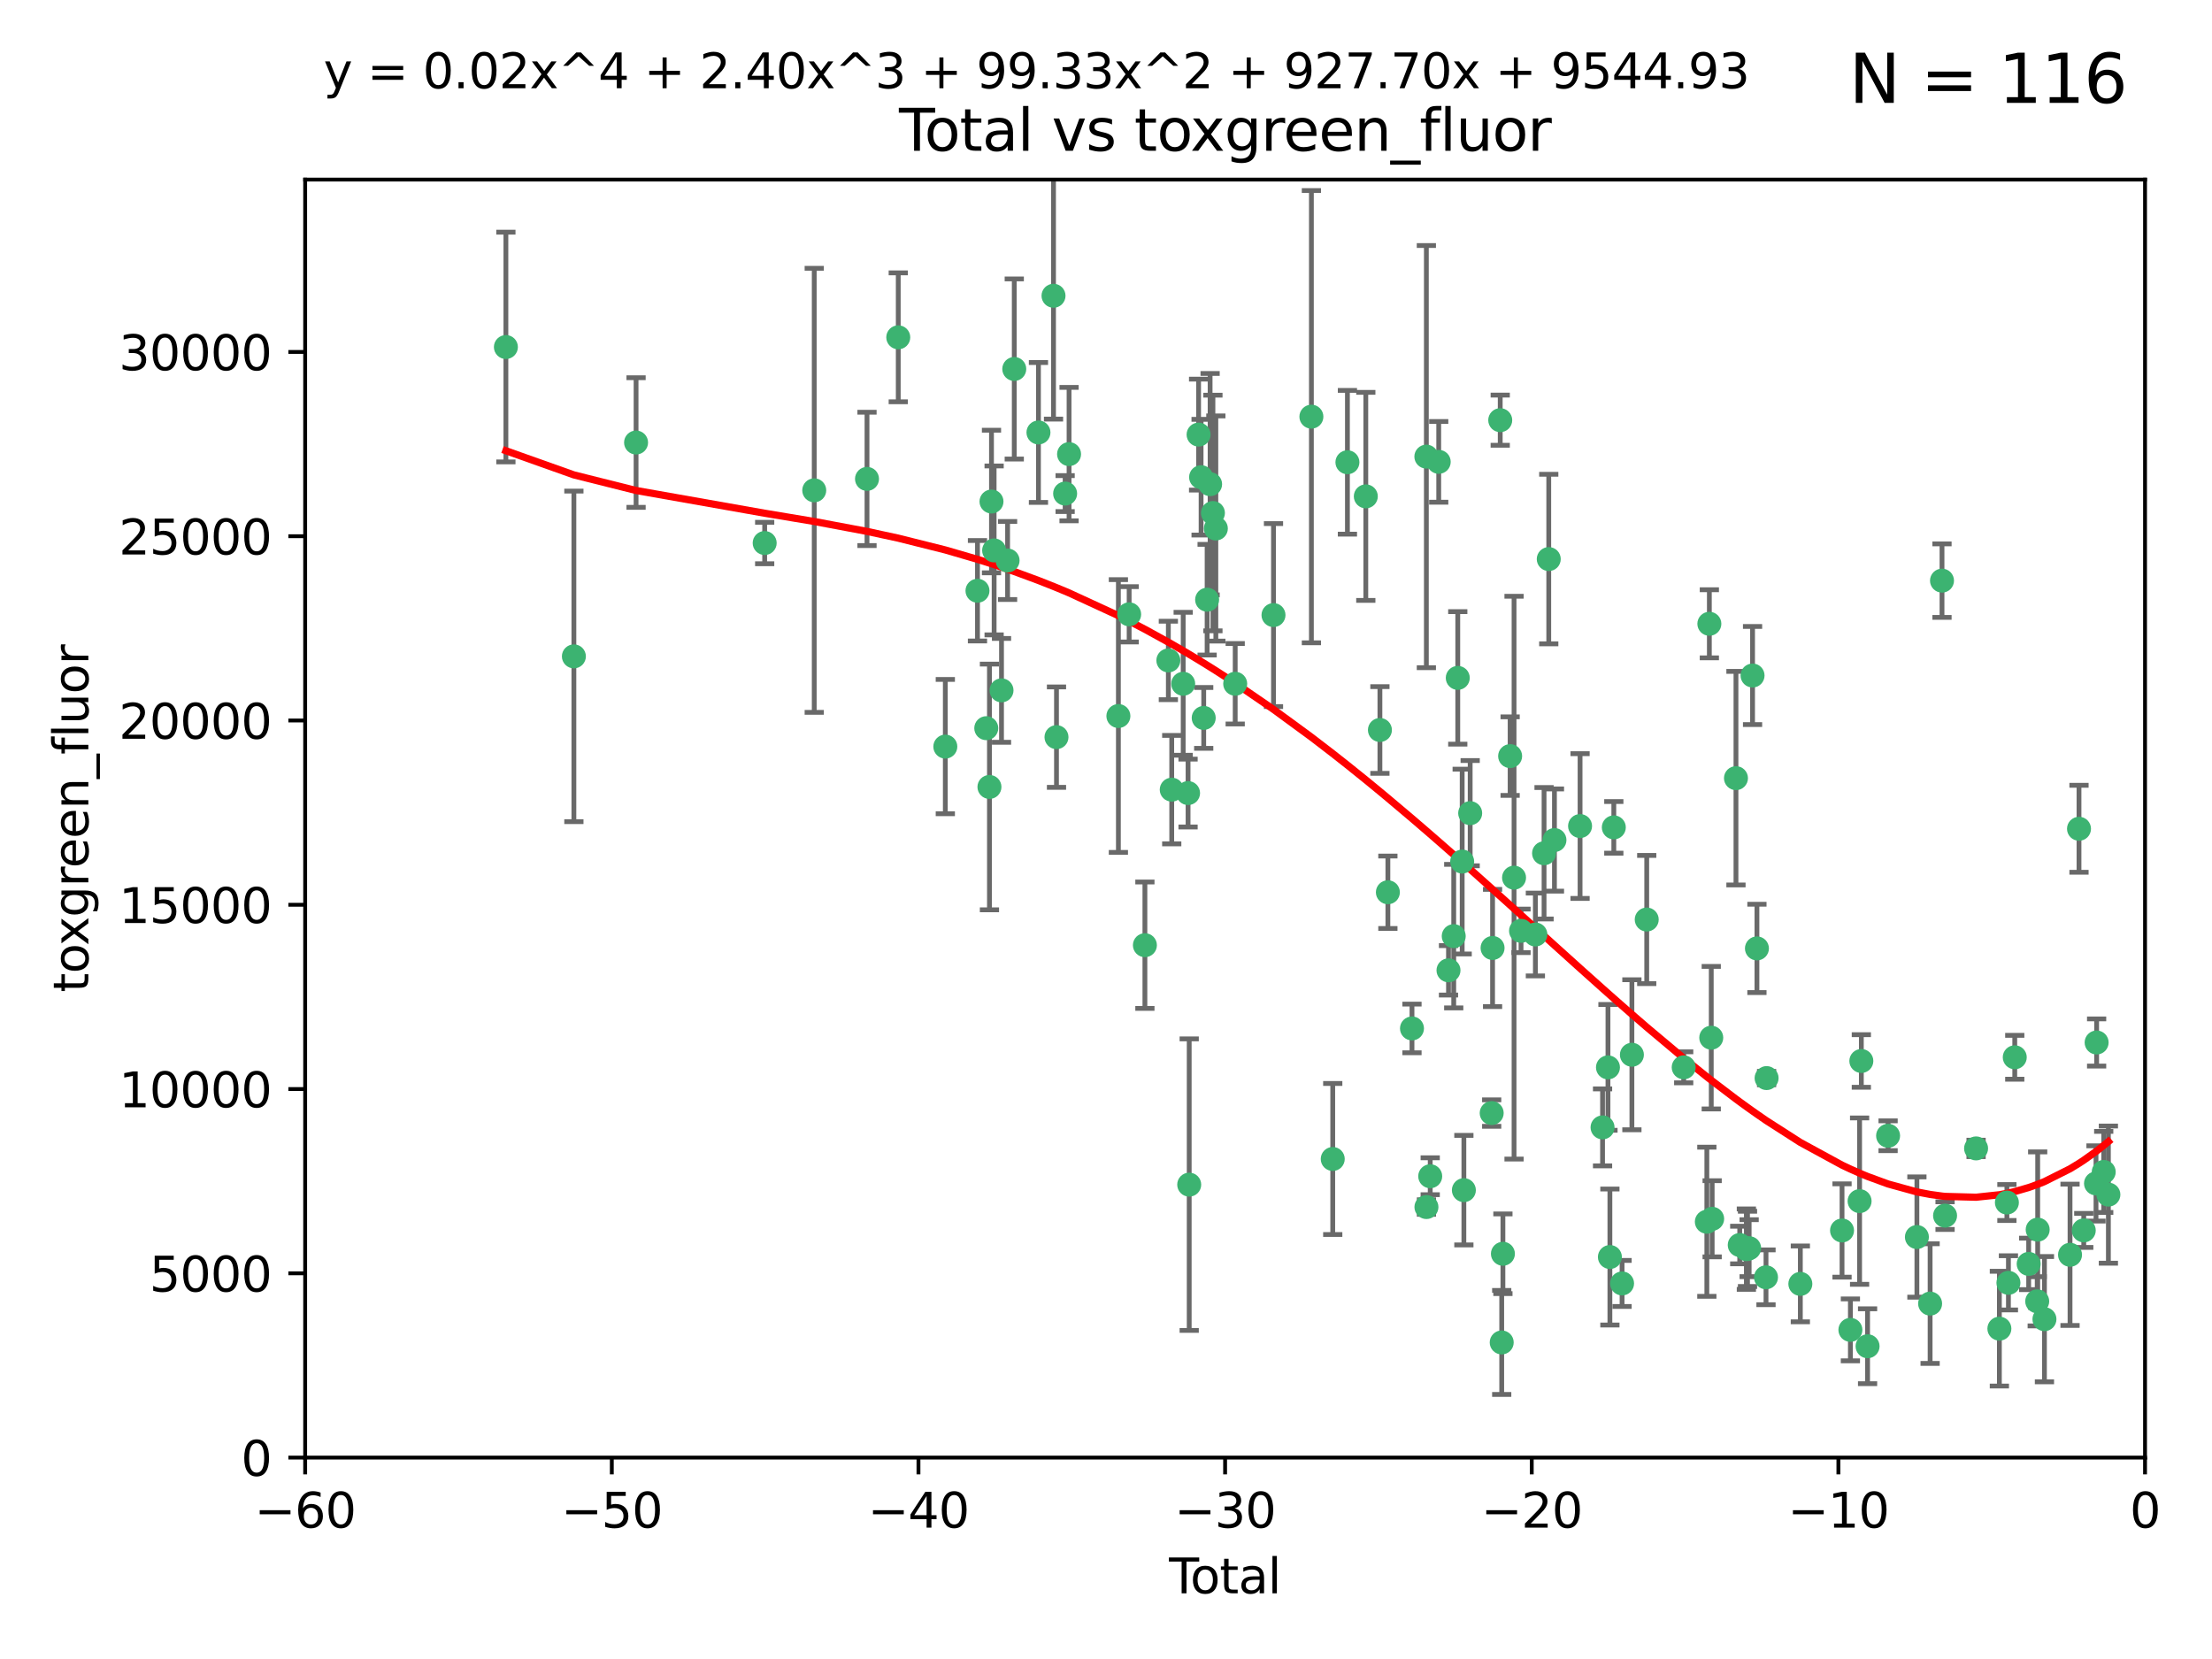 <?xml version="1.0" encoding="utf-8" standalone="no"?>
<!DOCTYPE svg PUBLIC "-//W3C//DTD SVG 1.1//EN"
  "http://www.w3.org/Graphics/SVG/1.1/DTD/svg11.dtd">
<svg xmlns:xlink="http://www.w3.org/1999/xlink" width="460.8pt" height="345.6pt" viewBox="0 0 460.8 345.6" xmlns="http://www.w3.org/2000/svg" version="1.1">
 <defs>
  <style type="text/css">*{stroke-linejoin: round; stroke-linecap: butt}</style>
 </defs>
 <g id="figure_1">
  <g id="patch_1">
   <path d="M 0 345.6 
L 460.8 345.6 
L 460.8 0 
L 0 0 
z
" style="fill: #ffffff"/>
  </g>
  <g id="axes_1">
   <g id="patch_2">
    <path d="M 63.571 303.64 
L 446.85 303.64 
L 446.85 37.411 
L 63.571 37.411 
z
" style="fill: #ffffff"/>
   </g>
   <g id="PathCollection_1">
    <defs>
     <path id="m10b9661eb5" d="M 0 1.118 
C 0.297 1.118 0.581 1 0.791 0.791 
C 1 0.581 1.118 0.297 1.118 0 
C 1.118 -0.297 1 -0.581 0.791 -0.791 
C 0.581 -1 0.297 -1.118 0 -1.118 
C -0.297 -1.118 -0.581 -1 -0.791 -0.791 
C -1 -0.581 -1.118 -0.297 -1.118 0 
C -1.118 0.297 -1 0.581 -0.791 0.791 
C -0.581 1 -0.297 1.118 0 1.118 
z
" style="stroke: #3cb371"/>
    </defs>
    <g clip-path="url(#pfe06ac6865)">
     <use xlink:href="#m10b9661eb5" x="105.387" y="72.294" style="fill: #3cb371; stroke: #3cb371"/>
     <use xlink:href="#m10b9661eb5" x="119.551" y="136.733" style="fill: #3cb371; stroke: #3cb371"/>
     <use xlink:href="#m10b9661eb5" x="132.505" y="92.187" style="fill: #3cb371; stroke: #3cb371"/>
     <use xlink:href="#m10b9661eb5" x="159.296" y="113.121" style="fill: #3cb371; stroke: #3cb371"/>
     <use xlink:href="#m10b9661eb5" x="169.621" y="102.144" style="fill: #3cb371; stroke: #3cb371"/>
     <use xlink:href="#m10b9661eb5" x="180.613" y="99.763" style="fill: #3cb371; stroke: #3cb371"/>
     <use xlink:href="#m10b9661eb5" x="187.124" y="70.271" style="fill: #3cb371; stroke: #3cb371"/>
     <use xlink:href="#m10b9661eb5" x="196.928" y="155.531" style="fill: #3cb371; stroke: #3cb371"/>
     <use xlink:href="#m10b9661eb5" x="203.628" y="123.063" style="fill: #3cb371; stroke: #3cb371"/>
     <use xlink:href="#m10b9661eb5" x="205.457" y="151.693" style="fill: #3cb371; stroke: #3cb371"/>
     <use xlink:href="#m10b9661eb5" x="206.12" y="163.936" style="fill: #3cb371; stroke: #3cb371"/>
     <use xlink:href="#m10b9661eb5" x="206.546" y="104.476" style="fill: #3cb371; stroke: #3cb371"/>
     <use xlink:href="#m10b9661eb5" x="207.094" y="114.664" style="fill: #3cb371; stroke: #3cb371"/>
     <use xlink:href="#m10b9661eb5" x="208.633" y="143.815" style="fill: #3cb371; stroke: #3cb371"/>
     <use xlink:href="#m10b9661eb5" x="209.899" y="116.762" style="fill: #3cb371; stroke: #3cb371"/>
     <use xlink:href="#m10b9661eb5" x="211.29" y="76.865" style="fill: #3cb371; stroke: #3cb371"/>
     <use xlink:href="#m10b9661eb5" x="216.33" y="90.091" style="fill: #3cb371; stroke: #3cb371"/>
     <use xlink:href="#m10b9661eb5" x="219.467" y="61.614" style="fill: #3cb371; stroke: #3cb371"/>
     <use xlink:href="#m10b9661eb5" x="220.086" y="153.559" style="fill: #3cb371; stroke: #3cb371"/>
     <use xlink:href="#m10b9661eb5" x="221.886" y="102.821" style="fill: #3cb371; stroke: #3cb371"/>
     <use xlink:href="#m10b9661eb5" x="222.705" y="94.6" style="fill: #3cb371; stroke: #3cb371"/>
     <use xlink:href="#m10b9661eb5" x="232.981" y="149.16" style="fill: #3cb371; stroke: #3cb371"/>
     <use xlink:href="#m10b9661eb5" x="235.222" y="127.973" style="fill: #3cb371; stroke: #3cb371"/>
     <use xlink:href="#m10b9661eb5" x="238.504" y="196.901" style="fill: #3cb371; stroke: #3cb371"/>
     <use xlink:href="#m10b9661eb5" x="243.389" y="137.58" style="fill: #3cb371; stroke: #3cb371"/>
     <use xlink:href="#m10b9661eb5" x="244.094" y="164.499" style="fill: #3cb371; stroke: #3cb371"/>
     <use xlink:href="#m10b9661eb5" x="246.481" y="142.442" style="fill: #3cb371; stroke: #3cb371"/>
     <use xlink:href="#m10b9661eb5" x="247.495" y="165.211" style="fill: #3cb371; stroke: #3cb371"/>
     <use xlink:href="#m10b9661eb5" x="247.734" y="246.782" style="fill: #3cb371; stroke: #3cb371"/>
     <use xlink:href="#m10b9661eb5" x="249.689" y="90.534" style="fill: #3cb371; stroke: #3cb371"/>
     <use xlink:href="#m10b9661eb5" x="250.209" y="99.407" style="fill: #3cb371; stroke: #3cb371"/>
     <use xlink:href="#m10b9661eb5" x="250.755" y="149.553" style="fill: #3cb371; stroke: #3cb371"/>
     <use xlink:href="#m10b9661eb5" x="251.465" y="124.926" style="fill: #3cb371; stroke: #3cb371"/>
     <use xlink:href="#m10b9661eb5" x="252.088" y="100.862" style="fill: #3cb371; stroke: #3cb371"/>
     <use xlink:href="#m10b9661eb5" x="252.675" y="106.867" style="fill: #3cb371; stroke: #3cb371"/>
     <use xlink:href="#m10b9661eb5" x="253.283" y="110.098" style="fill: #3cb371; stroke: #3cb371"/>
     <use xlink:href="#m10b9661eb5" x="257.315" y="142.44" style="fill: #3cb371; stroke: #3cb371"/>
     <use xlink:href="#m10b9661eb5" x="265.292" y="128.131" style="fill: #3cb371; stroke: #3cb371"/>
     <use xlink:href="#m10b9661eb5" x="273.187" y="86.8" style="fill: #3cb371; stroke: #3cb371"/>
     <use xlink:href="#m10b9661eb5" x="277.635" y="241.437" style="fill: #3cb371; stroke: #3cb371"/>
     <use xlink:href="#m10b9661eb5" x="280.693" y="96.298" style="fill: #3cb371; stroke: #3cb371"/>
     <use xlink:href="#m10b9661eb5" x="284.523" y="103.401" style="fill: #3cb371; stroke: #3cb371"/>
     <use xlink:href="#m10b9661eb5" x="287.462" y="152.072" style="fill: #3cb371; stroke: #3cb371"/>
     <use xlink:href="#m10b9661eb5" x="289.121" y="185.876" style="fill: #3cb371; stroke: #3cb371"/>
     <use xlink:href="#m10b9661eb5" x="294.142" y="214.241" style="fill: #3cb371; stroke: #3cb371"/>
     <use xlink:href="#m10b9661eb5" x="297.137" y="95.121" style="fill: #3cb371; stroke: #3cb371"/>
     <use xlink:href="#m10b9661eb5" x="297.153" y="251.452" style="fill: #3cb371; stroke: #3cb371"/>
     <use xlink:href="#m10b9661eb5" x="297.94" y="245.034" style="fill: #3cb371; stroke: #3cb371"/>
     <use xlink:href="#m10b9661eb5" x="299.712" y="96.211" style="fill: #3cb371; stroke: #3cb371"/>
     <use xlink:href="#m10b9661eb5" x="301.749" y="202.138" style="fill: #3cb371; stroke: #3cb371"/>
     <use xlink:href="#m10b9661eb5" x="302.838" y="195.013" style="fill: #3cb371; stroke: #3cb371"/>
     <use xlink:href="#m10b9661eb5" x="303.68" y="141.216" style="fill: #3cb371; stroke: #3cb371"/>
     <use xlink:href="#m10b9661eb5" x="304.598" y="179.478" style="fill: #3cb371; stroke: #3cb371"/>
     <use xlink:href="#m10b9661eb5" x="304.952" y="247.93" style="fill: #3cb371; stroke: #3cb371"/>
     <use xlink:href="#m10b9661eb5" x="306.264" y="169.397" style="fill: #3cb371; stroke: #3cb371"/>
     <use xlink:href="#m10b9661eb5" x="310.746" y="231.871" style="fill: #3cb371; stroke: #3cb371"/>
     <use xlink:href="#m10b9661eb5" x="310.929" y="197.478" style="fill: #3cb371; stroke: #3cb371"/>
     <use xlink:href="#m10b9661eb5" x="312.525" y="87.531" style="fill: #3cb371; stroke: #3cb371"/>
     <use xlink:href="#m10b9661eb5" x="312.834" y="279.655" style="fill: #3cb371; stroke: #3cb371"/>
     <use xlink:href="#m10b9661eb5" x="313.084" y="261.183" style="fill: #3cb371; stroke: #3cb371"/>
     <use xlink:href="#m10b9661eb5" x="314.588" y="157.513" style="fill: #3cb371; stroke: #3cb371"/>
     <use xlink:href="#m10b9661eb5" x="315.404" y="182.831" style="fill: #3cb371; stroke: #3cb371"/>
     <use xlink:href="#m10b9661eb5" x="316.858" y="193.912" style="fill: #3cb371; stroke: #3cb371"/>
     <use xlink:href="#m10b9661eb5" x="319.849" y="194.673" style="fill: #3cb371; stroke: #3cb371"/>
     <use xlink:href="#m10b9661eb5" x="321.656" y="177.75" style="fill: #3cb371; stroke: #3cb371"/>
     <use xlink:href="#m10b9661eb5" x="322.634" y="116.464" style="fill: #3cb371; stroke: #3cb371"/>
     <use xlink:href="#m10b9661eb5" x="323.821" y="174.998" style="fill: #3cb371; stroke: #3cb371"/>
     <use xlink:href="#m10b9661eb5" x="329.157" y="172.082" style="fill: #3cb371; stroke: #3cb371"/>
     <use xlink:href="#m10b9661eb5" x="333.841" y="234.855" style="fill: #3cb371; stroke: #3cb371"/>
     <use xlink:href="#m10b9661eb5" x="334.969" y="222.355" style="fill: #3cb371; stroke: #3cb371"/>
     <use xlink:href="#m10b9661eb5" x="335.371" y="261.86" style="fill: #3cb371; stroke: #3cb371"/>
     <use xlink:href="#m10b9661eb5" x="336.187" y="172.356" style="fill: #3cb371; stroke: #3cb371"/>
     <use xlink:href="#m10b9661eb5" x="337.906" y="267.365" style="fill: #3cb371; stroke: #3cb371"/>
     <use xlink:href="#m10b9661eb5" x="339.955" y="219.725" style="fill: #3cb371; stroke: #3cb371"/>
     <use xlink:href="#m10b9661eb5" x="343.043" y="191.554" style="fill: #3cb371; stroke: #3cb371"/>
     <use xlink:href="#m10b9661eb5" x="350.745" y="222.343" style="fill: #3cb371; stroke: #3cb371"/>
     <use xlink:href="#m10b9661eb5" x="355.566" y="254.514" style="fill: #3cb371; stroke: #3cb371"/>
     <use xlink:href="#m10b9661eb5" x="356.09" y="129.947" style="fill: #3cb371; stroke: #3cb371"/>
     <use xlink:href="#m10b9661eb5" x="356.485" y="216.17" style="fill: #3cb371; stroke: #3cb371"/>
     <use xlink:href="#m10b9661eb5" x="356.673" y="253.898" style="fill: #3cb371; stroke: #3cb371"/>
     <use xlink:href="#m10b9661eb5" x="361.634" y="162.105" style="fill: #3cb371; stroke: #3cb371"/>
     <use xlink:href="#m10b9661eb5" x="362.418" y="259.36" style="fill: #3cb371; stroke: #3cb371"/>
     <use xlink:href="#m10b9661eb5" x="363.802" y="260.221" style="fill: #3cb371; stroke: #3cb371"/>
     <use xlink:href="#m10b9661eb5" x="364.037" y="260.163" style="fill: #3cb371; stroke: #3cb371"/>
     <use xlink:href="#m10b9661eb5" x="364.379" y="260.019" style="fill: #3cb371; stroke: #3cb371"/>
     <use xlink:href="#m10b9661eb5" x="365.089" y="140.722" style="fill: #3cb371; stroke: #3cb371"/>
     <use xlink:href="#m10b9661eb5" x="366.001" y="197.571" style="fill: #3cb371; stroke: #3cb371"/>
     <use xlink:href="#m10b9661eb5" x="367.891" y="266.086" style="fill: #3cb371; stroke: #3cb371"/>
     <use xlink:href="#m10b9661eb5" x="368.014" y="224.585" style="fill: #3cb371; stroke: #3cb371"/>
     <use xlink:href="#m10b9661eb5" x="375.045" y="267.457" style="fill: #3cb371; stroke: #3cb371"/>
     <use xlink:href="#m10b9661eb5" x="383.73" y="256.331" style="fill: #3cb371; stroke: #3cb371"/>
     <use xlink:href="#m10b9661eb5" x="385.471" y="277.035" style="fill: #3cb371; stroke: #3cb371"/>
     <use xlink:href="#m10b9661eb5" x="387.387" y="250.216" style="fill: #3cb371; stroke: #3cb371"/>
     <use xlink:href="#m10b9661eb5" x="387.751" y="221.023" style="fill: #3cb371; stroke: #3cb371"/>
     <use xlink:href="#m10b9661eb5" x="389.05" y="280.448" style="fill: #3cb371; stroke: #3cb371"/>
     <use xlink:href="#m10b9661eb5" x="393.325" y="236.599" style="fill: #3cb371; stroke: #3cb371"/>
     <use xlink:href="#m10b9661eb5" x="399.326" y="257.698" style="fill: #3cb371; stroke: #3cb371"/>
     <use xlink:href="#m10b9661eb5" x="402.078" y="271.563" style="fill: #3cb371; stroke: #3cb371"/>
     <use xlink:href="#m10b9661eb5" x="404.555" y="120.958" style="fill: #3cb371; stroke: #3cb371"/>
     <use xlink:href="#m10b9661eb5" x="405.193" y="253.241" style="fill: #3cb371; stroke: #3cb371"/>
     <use xlink:href="#m10b9661eb5" x="411.653" y="239.234" style="fill: #3cb371; stroke: #3cb371"/>
     <use xlink:href="#m10b9661eb5" x="416.507" y="276.784" style="fill: #3cb371; stroke: #3cb371"/>
     <use xlink:href="#m10b9661eb5" x="418.073" y="250.509" style="fill: #3cb371; stroke: #3cb371"/>
     <use xlink:href="#m10b9661eb5" x="418.393" y="267.238" style="fill: #3cb371; stroke: #3cb371"/>
     <use xlink:href="#m10b9661eb5" x="419.711" y="220.252" style="fill: #3cb371; stroke: #3cb371"/>
     <use xlink:href="#m10b9661eb5" x="422.61" y="263.294" style="fill: #3cb371; stroke: #3cb371"/>
     <use xlink:href="#m10b9661eb5" x="424.389" y="271.085" style="fill: #3cb371; stroke: #3cb371"/>
     <use xlink:href="#m10b9661eb5" x="424.486" y="256.155" style="fill: #3cb371; stroke: #3cb371"/>
     <use xlink:href="#m10b9661eb5" x="425.895" y="274.808" style="fill: #3cb371; stroke: #3cb371"/>
     <use xlink:href="#m10b9661eb5" x="431.226" y="261.393" style="fill: #3cb371; stroke: #3cb371"/>
     <use xlink:href="#m10b9661eb5" x="433.094" y="172.649" style="fill: #3cb371; stroke: #3cb371"/>
     <use xlink:href="#m10b9661eb5" x="434.085" y="256.316" style="fill: #3cb371; stroke: #3cb371"/>
     <use xlink:href="#m10b9661eb5" x="436.637" y="246.532" style="fill: #3cb371; stroke: #3cb371"/>
     <use xlink:href="#m10b9661eb5" x="436.765" y="217.17" style="fill: #3cb371; stroke: #3cb371"/>
     <use xlink:href="#m10b9661eb5" x="438.245" y="244.135" style="fill: #3cb371; stroke: #3cb371"/>
     <use xlink:href="#m10b9661eb5" x="439.216" y="248.861" style="fill: #3cb371; stroke: #3cb371"/>
    </g>
   </g>
   <g id="matplotlib.axis_1">
    <g id="xtick_1">
     <g id="line2d_1">
      <defs>
       <path id="m0f7a1e6ed5" d="M 0 0 
L 0 3.5 
" style="stroke: #000000; stroke-width: 0.8"/>
      </defs>
      <g>
       <use xlink:href="#m0f7a1e6ed5" x="63.571" y="303.64" style="stroke: #000000; stroke-width: 0.8"/>
      </g>
     </g>
     <g id="text_1">
      <!-- −60 -->
      <g transform="translate(53.019 318.238)scale(0.1 -0.1)">
       <defs>
        <path id="DejaVuSans-2212" d="M 678 2272 
L 4684 2272 
L 4684 1741 
L 678 1741 
L 678 2272 
z
" transform="scale(0.016)"/>
        <path id="DejaVuSans-36" d="M 2113 2584 
Q 1688 2584 1439 2293 
Q 1191 2003 1191 1497 
Q 1191 994 1439 701 
Q 1688 409 2113 409 
Q 2538 409 2786 701 
Q 3034 994 3034 1497 
Q 3034 2003 2786 2293 
Q 2538 2584 2113 2584 
z
M 3366 4563 
L 3366 3988 
Q 3128 4100 2886 4159 
Q 2644 4219 2406 4219 
Q 1781 4219 1451 3797 
Q 1122 3375 1075 2522 
Q 1259 2794 1537 2939 
Q 1816 3084 2150 3084 
Q 2853 3084 3261 2657 
Q 3669 2231 3669 1497 
Q 3669 778 3244 343 
Q 2819 -91 2113 -91 
Q 1303 -91 875 529 
Q 447 1150 447 2328 
Q 447 3434 972 4092 
Q 1497 4750 2381 4750 
Q 2619 4750 2861 4703 
Q 3103 4656 3366 4563 
z
" transform="scale(0.016)"/>
        <path id="DejaVuSans-30" d="M 2034 4250 
Q 1547 4250 1301 3770 
Q 1056 3291 1056 2328 
Q 1056 1369 1301 889 
Q 1547 409 2034 409 
Q 2525 409 2770 889 
Q 3016 1369 3016 2328 
Q 3016 3291 2770 3770 
Q 2525 4250 2034 4250 
z
M 2034 4750 
Q 2819 4750 3233 4129 
Q 3647 3509 3647 2328 
Q 3647 1150 3233 529 
Q 2819 -91 2034 -91 
Q 1250 -91 836 529 
Q 422 1150 422 2328 
Q 422 3509 836 4129 
Q 1250 4750 2034 4750 
z
" transform="scale(0.016)"/>
       </defs>
       <use xlink:href="#DejaVuSans-2212"/>
       <use xlink:href="#DejaVuSans-36" x="83.789"/>
       <use xlink:href="#DejaVuSans-30" x="147.412"/>
      </g>
     </g>
    </g>
    <g id="xtick_2">
     <g id="line2d_2">
      <g>
       <use xlink:href="#m0f7a1e6ed5" x="127.451" y="303.64" style="stroke: #000000; stroke-width: 0.8"/>
      </g>
     </g>
     <g id="text_2">
      <!-- −50 -->
      <g transform="translate(116.899 318.238)scale(0.1 -0.1)">
       <defs>
        <path id="DejaVuSans-35" d="M 691 4666 
L 3169 4666 
L 3169 4134 
L 1269 4134 
L 1269 2991 
Q 1406 3038 1543 3061 
Q 1681 3084 1819 3084 
Q 2600 3084 3056 2656 
Q 3513 2228 3513 1497 
Q 3513 744 3044 326 
Q 2575 -91 1722 -91 
Q 1428 -91 1123 -41 
Q 819 9 494 109 
L 494 744 
Q 775 591 1075 516 
Q 1375 441 1709 441 
Q 2250 441 2565 725 
Q 2881 1009 2881 1497 
Q 2881 1984 2565 2268 
Q 2250 2553 1709 2553 
Q 1456 2553 1204 2497 
Q 953 2441 691 2322 
L 691 4666 
z
" transform="scale(0.016)"/>
       </defs>
       <use xlink:href="#DejaVuSans-2212"/>
       <use xlink:href="#DejaVuSans-35" x="83.789"/>
       <use xlink:href="#DejaVuSans-30" x="147.412"/>
      </g>
     </g>
    </g>
    <g id="xtick_3">
     <g id="line2d_3">
      <g>
       <use xlink:href="#m0f7a1e6ed5" x="191.331" y="303.64" style="stroke: #000000; stroke-width: 0.8"/>
      </g>
     </g>
     <g id="text_3">
      <!-- −40 -->
      <g transform="translate(180.778 318.238)scale(0.1 -0.1)">
       <defs>
        <path id="DejaVuSans-34" d="M 2419 4116 
L 825 1625 
L 2419 1625 
L 2419 4116 
z
M 2253 4666 
L 3047 4666 
L 3047 1625 
L 3713 1625 
L 3713 1100 
L 3047 1100 
L 3047 0 
L 2419 0 
L 2419 1100 
L 313 1100 
L 313 1709 
L 2253 4666 
z
" transform="scale(0.016)"/>
       </defs>
       <use xlink:href="#DejaVuSans-2212"/>
       <use xlink:href="#DejaVuSans-34" x="83.789"/>
       <use xlink:href="#DejaVuSans-30" x="147.412"/>
      </g>
     </g>
    </g>
    <g id="xtick_4">
     <g id="line2d_4">
      <g>
       <use xlink:href="#m0f7a1e6ed5" x="255.211" y="303.64" style="stroke: #000000; stroke-width: 0.8"/>
      </g>
     </g>
     <g id="text_4">
      <!-- −30 -->
      <g transform="translate(244.658 318.238)scale(0.1 -0.1)">
       <defs>
        <path id="DejaVuSans-33" d="M 2597 2516 
Q 3050 2419 3304 2112 
Q 3559 1806 3559 1356 
Q 3559 666 3084 287 
Q 2609 -91 1734 -91 
Q 1441 -91 1130 -33 
Q 819 25 488 141 
L 488 750 
Q 750 597 1062 519 
Q 1375 441 1716 441 
Q 2309 441 2620 675 
Q 2931 909 2931 1356 
Q 2931 1769 2642 2001 
Q 2353 2234 1838 2234 
L 1294 2234 
L 1294 2753 
L 1863 2753 
Q 2328 2753 2575 2939 
Q 2822 3125 2822 3475 
Q 2822 3834 2567 4026 
Q 2313 4219 1838 4219 
Q 1578 4219 1281 4162 
Q 984 4106 628 3988 
L 628 4550 
Q 988 4650 1302 4700 
Q 1616 4750 1894 4750 
Q 2613 4750 3031 4423 
Q 3450 4097 3450 3541 
Q 3450 3153 3228 2886 
Q 3006 2619 2597 2516 
z
" transform="scale(0.016)"/>
       </defs>
       <use xlink:href="#DejaVuSans-2212"/>
       <use xlink:href="#DejaVuSans-33" x="83.789"/>
       <use xlink:href="#DejaVuSans-30" x="147.412"/>
      </g>
     </g>
    </g>
    <g id="xtick_5">
     <g id="line2d_5">
      <g>
       <use xlink:href="#m0f7a1e6ed5" x="319.09" y="303.64" style="stroke: #000000; stroke-width: 0.8"/>
      </g>
     </g>
     <g id="text_5">
      <!-- −20 -->
      <g transform="translate(308.538 318.238)scale(0.1 -0.1)">
       <defs>
        <path id="DejaVuSans-32" d="M 1228 531 
L 3431 531 
L 3431 0 
L 469 0 
L 469 531 
Q 828 903 1448 1529 
Q 2069 2156 2228 2338 
Q 2531 2678 2651 2914 
Q 2772 3150 2772 3378 
Q 2772 3750 2511 3984 
Q 2250 4219 1831 4219 
Q 1534 4219 1204 4116 
Q 875 4013 500 3803 
L 500 4441 
Q 881 4594 1212 4672 
Q 1544 4750 1819 4750 
Q 2544 4750 2975 4387 
Q 3406 4025 3406 3419 
Q 3406 3131 3298 2873 
Q 3191 2616 2906 2266 
Q 2828 2175 2409 1742 
Q 1991 1309 1228 531 
z
" transform="scale(0.016)"/>
       </defs>
       <use xlink:href="#DejaVuSans-2212"/>
       <use xlink:href="#DejaVuSans-32" x="83.789"/>
       <use xlink:href="#DejaVuSans-30" x="147.412"/>
      </g>
     </g>
    </g>
    <g id="xtick_6">
     <g id="line2d_6">
      <g>
       <use xlink:href="#m0f7a1e6ed5" x="382.97" y="303.64" style="stroke: #000000; stroke-width: 0.8"/>
      </g>
     </g>
     <g id="text_6">
      <!-- −10 -->
      <g transform="translate(372.418 318.238)scale(0.1 -0.1)">
       <defs>
        <path id="DejaVuSans-31" d="M 794 531 
L 1825 531 
L 1825 4091 
L 703 3866 
L 703 4441 
L 1819 4666 
L 2450 4666 
L 2450 531 
L 3481 531 
L 3481 0 
L 794 0 
L 794 531 
z
" transform="scale(0.016)"/>
       </defs>
       <use xlink:href="#DejaVuSans-2212"/>
       <use xlink:href="#DejaVuSans-31" x="83.789"/>
       <use xlink:href="#DejaVuSans-30" x="147.412"/>
      </g>
     </g>
    </g>
    <g id="xtick_7">
     <g id="line2d_7">
      <g>
       <use xlink:href="#m0f7a1e6ed5" x="446.85" y="303.64" style="stroke: #000000; stroke-width: 0.8"/>
      </g>
     </g>
     <g id="text_7">
      <!-- 0 -->
      <g transform="translate(443.669 318.238)scale(0.1 -0.1)">
       <use xlink:href="#DejaVuSans-30"/>
      </g>
     </g>
    </g>
    <g id="text_8">
     <!-- Total -->
     <g transform="translate(243.534 331.917)scale(0.1 -0.1)">
      <defs>
       <path id="DejaVuSans-54" d="M -19 4666 
L 3928 4666 
L 3928 4134 
L 2272 4134 
L 2272 0 
L 1638 0 
L 1638 4134 
L -19 4134 
L -19 4666 
z
" transform="scale(0.016)"/>
       <path id="DejaVuSans-6f" d="M 1959 3097 
Q 1497 3097 1228 2736 
Q 959 2375 959 1747 
Q 959 1119 1226 758 
Q 1494 397 1959 397 
Q 2419 397 2687 759 
Q 2956 1122 2956 1747 
Q 2956 2369 2687 2733 
Q 2419 3097 1959 3097 
z
M 1959 3584 
Q 2709 3584 3137 3096 
Q 3566 2609 3566 1747 
Q 3566 888 3137 398 
Q 2709 -91 1959 -91 
Q 1206 -91 779 398 
Q 353 888 353 1747 
Q 353 2609 779 3096 
Q 1206 3584 1959 3584 
z
" transform="scale(0.016)"/>
       <path id="DejaVuSans-74" d="M 1172 4494 
L 1172 3500 
L 2356 3500 
L 2356 3053 
L 1172 3053 
L 1172 1153 
Q 1172 725 1289 603 
Q 1406 481 1766 481 
L 2356 481 
L 2356 0 
L 1766 0 
Q 1100 0 847 248 
Q 594 497 594 1153 
L 594 3053 
L 172 3053 
L 172 3500 
L 594 3500 
L 594 4494 
L 1172 4494 
z
" transform="scale(0.016)"/>
       <path id="DejaVuSans-61" d="M 2194 1759 
Q 1497 1759 1228 1600 
Q 959 1441 959 1056 
Q 959 750 1161 570 
Q 1363 391 1709 391 
Q 2188 391 2477 730 
Q 2766 1069 2766 1631 
L 2766 1759 
L 2194 1759 
z
M 3341 1997 
L 3341 0 
L 2766 0 
L 2766 531 
Q 2569 213 2275 61 
Q 1981 -91 1556 -91 
Q 1019 -91 701 211 
Q 384 513 384 1019 
Q 384 1609 779 1909 
Q 1175 2209 1959 2209 
L 2766 2209 
L 2766 2266 
Q 2766 2663 2505 2880 
Q 2244 3097 1772 3097 
Q 1472 3097 1187 3025 
Q 903 2953 641 2809 
L 641 3341 
Q 956 3463 1253 3523 
Q 1550 3584 1831 3584 
Q 2591 3584 2966 3190 
Q 3341 2797 3341 1997 
z
" transform="scale(0.016)"/>
       <path id="DejaVuSans-6c" d="M 603 4863 
L 1178 4863 
L 1178 0 
L 603 0 
L 603 4863 
z
" transform="scale(0.016)"/>
      </defs>
      <use xlink:href="#DejaVuSans-54"/>
      <use xlink:href="#DejaVuSans-6f" x="44.084"/>
      <use xlink:href="#DejaVuSans-74" x="105.266"/>
      <use xlink:href="#DejaVuSans-61" x="144.475"/>
      <use xlink:href="#DejaVuSans-6c" x="205.754"/>
     </g>
    </g>
   </g>
   <g id="matplotlib.axis_2">
    <g id="ytick_1">
     <g id="line2d_8">
      <defs>
       <path id="mfb7df95eda" d="M 0 0 
L -3.5 0 
" style="stroke: #000000; stroke-width: 0.8"/>
      </defs>
      <g>
       <use xlink:href="#mfb7df95eda" x="63.571" y="303.64" style="stroke: #000000; stroke-width: 0.8"/>
      </g>
     </g>
     <g id="text_9">
      <!-- 0 -->
      <g transform="translate(50.209 307.439)scale(0.1 -0.1)">
       <use xlink:href="#DejaVuSans-30"/>
      </g>
     </g>
    </g>
    <g id="ytick_2">
     <g id="line2d_9">
      <g>
       <use xlink:href="#mfb7df95eda" x="63.571" y="265.253" style="stroke: #000000; stroke-width: 0.8"/>
      </g>
     </g>
     <g id="text_10">
      <!-- 5000 -->
      <g transform="translate(31.121 269.052)scale(0.1 -0.1)">
       <use xlink:href="#DejaVuSans-35"/>
       <use xlink:href="#DejaVuSans-30" x="63.623"/>
       <use xlink:href="#DejaVuSans-30" x="127.246"/>
       <use xlink:href="#DejaVuSans-30" x="190.869"/>
      </g>
     </g>
    </g>
    <g id="ytick_3">
     <g id="line2d_10">
      <g>
       <use xlink:href="#mfb7df95eda" x="63.571" y="226.866" style="stroke: #000000; stroke-width: 0.8"/>
      </g>
     </g>
     <g id="text_11">
      <!-- 10000 -->
      <g transform="translate(24.759 230.665)scale(0.1 -0.1)">
       <use xlink:href="#DejaVuSans-31"/>
       <use xlink:href="#DejaVuSans-30" x="63.623"/>
       <use xlink:href="#DejaVuSans-30" x="127.246"/>
       <use xlink:href="#DejaVuSans-30" x="190.869"/>
       <use xlink:href="#DejaVuSans-30" x="254.492"/>
      </g>
     </g>
    </g>
    <g id="ytick_4">
     <g id="line2d_11">
      <g>
       <use xlink:href="#mfb7df95eda" x="63.571" y="188.479" style="stroke: #000000; stroke-width: 0.8"/>
      </g>
     </g>
     <g id="text_12">
      <!-- 15000 -->
      <g transform="translate(24.759 192.278)scale(0.1 -0.1)">
       <use xlink:href="#DejaVuSans-31"/>
       <use xlink:href="#DejaVuSans-35" x="63.623"/>
       <use xlink:href="#DejaVuSans-30" x="127.246"/>
       <use xlink:href="#DejaVuSans-30" x="190.869"/>
       <use xlink:href="#DejaVuSans-30" x="254.492"/>
      </g>
     </g>
    </g>
    <g id="ytick_5">
     <g id="line2d_12">
      <g>
       <use xlink:href="#mfb7df95eda" x="63.571" y="150.092" style="stroke: #000000; stroke-width: 0.8"/>
      </g>
     </g>
     <g id="text_13">
      <!-- 20000 -->
      <g transform="translate(24.759 153.891)scale(0.1 -0.1)">
       <use xlink:href="#DejaVuSans-32"/>
       <use xlink:href="#DejaVuSans-30" x="63.623"/>
       <use xlink:href="#DejaVuSans-30" x="127.246"/>
       <use xlink:href="#DejaVuSans-30" x="190.869"/>
       <use xlink:href="#DejaVuSans-30" x="254.492"/>
      </g>
     </g>
    </g>
    <g id="ytick_6">
     <g id="line2d_13">
      <g>
       <use xlink:href="#mfb7df95eda" x="63.571" y="111.705" style="stroke: #000000; stroke-width: 0.8"/>
      </g>
     </g>
     <g id="text_14">
      <!-- 25000 -->
      <g transform="translate(24.759 115.504)scale(0.1 -0.1)">
       <use xlink:href="#DejaVuSans-32"/>
       <use xlink:href="#DejaVuSans-35" x="63.623"/>
       <use xlink:href="#DejaVuSans-30" x="127.246"/>
       <use xlink:href="#DejaVuSans-30" x="190.869"/>
       <use xlink:href="#DejaVuSans-30" x="254.492"/>
      </g>
     </g>
    </g>
    <g id="ytick_7">
     <g id="line2d_14">
      <g>
       <use xlink:href="#mfb7df95eda" x="63.571" y="73.317" style="stroke: #000000; stroke-width: 0.8"/>
      </g>
     </g>
     <g id="text_15">
      <!-- 30000 -->
      <g transform="translate(24.759 77.117)scale(0.1 -0.1)">
       <use xlink:href="#DejaVuSans-33"/>
       <use xlink:href="#DejaVuSans-30" x="63.623"/>
       <use xlink:href="#DejaVuSans-30" x="127.246"/>
       <use xlink:href="#DejaVuSans-30" x="190.869"/>
       <use xlink:href="#DejaVuSans-30" x="254.492"/>
      </g>
     </g>
    </g>
    <g id="text_16">
     <!-- toxgreen_fluor -->
     <g transform="translate(18.401 206.72)rotate(-90)scale(0.1 -0.1)">
      <defs>
       <path id="DejaVuSans-78" d="M 3513 3500 
L 2247 1797 
L 3578 0 
L 2900 0 
L 1881 1375 
L 863 0 
L 184 0 
L 1544 1831 
L 300 3500 
L 978 3500 
L 1906 2253 
L 2834 3500 
L 3513 3500 
z
" transform="scale(0.016)"/>
       <path id="DejaVuSans-67" d="M 2906 1791 
Q 2906 2416 2648 2759 
Q 2391 3103 1925 3103 
Q 1463 3103 1205 2759 
Q 947 2416 947 1791 
Q 947 1169 1205 825 
Q 1463 481 1925 481 
Q 2391 481 2648 825 
Q 2906 1169 2906 1791 
z
M 3481 434 
Q 3481 -459 3084 -895 
Q 2688 -1331 1869 -1331 
Q 1566 -1331 1297 -1286 
Q 1028 -1241 775 -1147 
L 775 -588 
Q 1028 -725 1275 -790 
Q 1522 -856 1778 -856 
Q 2344 -856 2625 -561 
Q 2906 -266 2906 331 
L 2906 616 
Q 2728 306 2450 153 
Q 2172 0 1784 0 
Q 1141 0 747 490 
Q 353 981 353 1791 
Q 353 2603 747 3093 
Q 1141 3584 1784 3584 
Q 2172 3584 2450 3431 
Q 2728 3278 2906 2969 
L 2906 3500 
L 3481 3500 
L 3481 434 
z
" transform="scale(0.016)"/>
       <path id="DejaVuSans-72" d="M 2631 2963 
Q 2534 3019 2420 3045 
Q 2306 3072 2169 3072 
Q 1681 3072 1420 2755 
Q 1159 2438 1159 1844 
L 1159 0 
L 581 0 
L 581 3500 
L 1159 3500 
L 1159 2956 
Q 1341 3275 1631 3429 
Q 1922 3584 2338 3584 
Q 2397 3584 2469 3576 
Q 2541 3569 2628 3553 
L 2631 2963 
z
" transform="scale(0.016)"/>
       <path id="DejaVuSans-65" d="M 3597 1894 
L 3597 1613 
L 953 1613 
Q 991 1019 1311 708 
Q 1631 397 2203 397 
Q 2534 397 2845 478 
Q 3156 559 3463 722 
L 3463 178 
Q 3153 47 2828 -22 
Q 2503 -91 2169 -91 
Q 1331 -91 842 396 
Q 353 884 353 1716 
Q 353 2575 817 3079 
Q 1281 3584 2069 3584 
Q 2775 3584 3186 3129 
Q 3597 2675 3597 1894 
z
M 3022 2063 
Q 3016 2534 2758 2815 
Q 2500 3097 2075 3097 
Q 1594 3097 1305 2825 
Q 1016 2553 972 2059 
L 3022 2063 
z
" transform="scale(0.016)"/>
       <path id="DejaVuSans-6e" d="M 3513 2113 
L 3513 0 
L 2938 0 
L 2938 2094 
Q 2938 2591 2744 2837 
Q 2550 3084 2163 3084 
Q 1697 3084 1428 2787 
Q 1159 2491 1159 1978 
L 1159 0 
L 581 0 
L 581 3500 
L 1159 3500 
L 1159 2956 
Q 1366 3272 1645 3428 
Q 1925 3584 2291 3584 
Q 2894 3584 3203 3211 
Q 3513 2838 3513 2113 
z
" transform="scale(0.016)"/>
       <path id="DejaVuSans-5f" d="M 3263 -1063 
L 3263 -1509 
L -63 -1509 
L -63 -1063 
L 3263 -1063 
z
" transform="scale(0.016)"/>
       <path id="DejaVuSans-66" d="M 2375 4863 
L 2375 4384 
L 1825 4384 
Q 1516 4384 1395 4259 
Q 1275 4134 1275 3809 
L 1275 3500 
L 2222 3500 
L 2222 3053 
L 1275 3053 
L 1275 0 
L 697 0 
L 697 3053 
L 147 3053 
L 147 3500 
L 697 3500 
L 697 3744 
Q 697 4328 969 4595 
Q 1241 4863 1831 4863 
L 2375 4863 
z
" transform="scale(0.016)"/>
       <path id="DejaVuSans-75" d="M 544 1381 
L 544 3500 
L 1119 3500 
L 1119 1403 
Q 1119 906 1312 657 
Q 1506 409 1894 409 
Q 2359 409 2629 706 
Q 2900 1003 2900 1516 
L 2900 3500 
L 3475 3500 
L 3475 0 
L 2900 0 
L 2900 538 
Q 2691 219 2414 64 
Q 2138 -91 1772 -91 
Q 1169 -91 856 284 
Q 544 659 544 1381 
z
M 1991 3584 
L 1991 3584 
z
" transform="scale(0.016)"/>
      </defs>
      <use xlink:href="#DejaVuSans-74"/>
      <use xlink:href="#DejaVuSans-6f" x="39.209"/>
      <use xlink:href="#DejaVuSans-78" x="97.266"/>
      <use xlink:href="#DejaVuSans-67" x="156.445"/>
      <use xlink:href="#DejaVuSans-72" x="219.922"/>
      <use xlink:href="#DejaVuSans-65" x="258.785"/>
      <use xlink:href="#DejaVuSans-65" x="320.309"/>
      <use xlink:href="#DejaVuSans-6e" x="381.832"/>
      <use xlink:href="#DejaVuSans-5f" x="445.211"/>
      <use xlink:href="#DejaVuSans-66" x="495.211"/>
      <use xlink:href="#DejaVuSans-6c" x="530.416"/>
      <use xlink:href="#DejaVuSans-75" x="558.199"/>
      <use xlink:href="#DejaVuSans-6f" x="621.578"/>
      <use xlink:href="#DejaVuSans-72" x="682.76"/>
     </g>
    </g>
   </g>
   <g id="LineCollection_1">
    <path d="M 105.387 96.224 
L 105.387 48.364 
" clip-path="url(#pfe06ac6865)" style="fill: none; stroke: #696969"/>
    <path d="M 119.551 171.165 
L 119.551 102.302 
" clip-path="url(#pfe06ac6865)" style="fill: none; stroke: #696969"/>
    <path d="M 132.505 105.69 
L 132.505 78.685 
" clip-path="url(#pfe06ac6865)" style="fill: none; stroke: #696969"/>
    <path d="M 159.296 117.435 
L 159.296 108.807 
" clip-path="url(#pfe06ac6865)" style="fill: none; stroke: #696969"/>
    <path d="M 169.621 148.395 
L 169.621 55.893 
" clip-path="url(#pfe06ac6865)" style="fill: none; stroke: #696969"/>
    <path d="M 180.613 113.651 
L 180.613 85.875 
" clip-path="url(#pfe06ac6865)" style="fill: none; stroke: #696969"/>
    <path d="M 187.124 83.696 
L 187.124 56.846 
" clip-path="url(#pfe06ac6865)" style="fill: none; stroke: #696969"/>
    <path d="M 196.928 169.522 
L 196.928 141.54 
" clip-path="url(#pfe06ac6865)" style="fill: none; stroke: #696969"/>
    <path d="M 203.628 133.529 
L 203.628 112.598 
" clip-path="url(#pfe06ac6865)" style="fill: none; stroke: #696969"/>
    <path d="M 205.457 152.217 
L 205.457 151.168 
" clip-path="url(#pfe06ac6865)" style="fill: none; stroke: #696969"/>
    <path d="M 206.12 189.529 
L 206.12 138.343 
" clip-path="url(#pfe06ac6865)" style="fill: none; stroke: #696969"/>
    <path d="M 206.546 119.328 
L 206.546 89.623 
" clip-path="url(#pfe06ac6865)" style="fill: none; stroke: #696969"/>
    <path d="M 207.094 132.255 
L 207.094 97.072 
" clip-path="url(#pfe06ac6865)" style="fill: none; stroke: #696969"/>
    <path d="M 208.633 154.632 
L 208.633 132.999 
" clip-path="url(#pfe06ac6865)" style="fill: none; stroke: #696969"/>
    <path d="M 209.899 124.89 
L 209.899 108.635 
" clip-path="url(#pfe06ac6865)" style="fill: none; stroke: #696969"/>
    <path d="M 211.29 95.625 
L 211.29 58.105 
" clip-path="url(#pfe06ac6865)" style="fill: none; stroke: #696969"/>
    <path d="M 216.33 104.662 
L 216.33 75.52 
" clip-path="url(#pfe06ac6865)" style="fill: none; stroke: #696969"/>
    <path d="M 219.467 87.306 
L 219.467 35.922 
" clip-path="url(#pfe06ac6865)" style="fill: none; stroke: #696969"/>
    <path d="M 220.086 164.019 
L 220.086 143.098 
" clip-path="url(#pfe06ac6865)" style="fill: none; stroke: #696969"/>
    <path d="M 221.886 106.565 
L 221.886 99.077 
" clip-path="url(#pfe06ac6865)" style="fill: none; stroke: #696969"/>
    <path d="M 222.705 108.495 
L 222.705 80.704 
" clip-path="url(#pfe06ac6865)" style="fill: none; stroke: #696969"/>
    <path d="M 232.981 177.569 
L 232.981 120.752 
" clip-path="url(#pfe06ac6865)" style="fill: none; stroke: #696969"/>
    <path d="M 235.222 133.734 
L 235.222 122.212 
" clip-path="url(#pfe06ac6865)" style="fill: none; stroke: #696969"/>
    <path d="M 238.504 210.068 
L 238.504 183.734 
" clip-path="url(#pfe06ac6865)" style="fill: none; stroke: #696969"/>
    <path d="M 243.389 145.75 
L 243.389 129.411 
" clip-path="url(#pfe06ac6865)" style="fill: none; stroke: #696969"/>
    <path d="M 244.094 175.794 
L 244.094 153.204 
" clip-path="url(#pfe06ac6865)" style="fill: none; stroke: #696969"/>
    <path d="M 246.481 157.326 
L 246.481 127.559 
" clip-path="url(#pfe06ac6865)" style="fill: none; stroke: #696969"/>
    <path d="M 247.495 172.279 
L 247.495 158.142 
" clip-path="url(#pfe06ac6865)" style="fill: none; stroke: #696969"/>
    <path d="M 247.734 277.15 
L 247.734 216.415 
" clip-path="url(#pfe06ac6865)" style="fill: none; stroke: #696969"/>
    <path d="M 249.689 102.091 
L 249.689 78.978 
" clip-path="url(#pfe06ac6865)" style="fill: none; stroke: #696969"/>
    <path d="M 250.209 111.46 
L 250.209 87.355 
" clip-path="url(#pfe06ac6865)" style="fill: none; stroke: #696969"/>
    <path d="M 250.755 155.89 
L 250.755 143.216 
" clip-path="url(#pfe06ac6865)" style="fill: none; stroke: #696969"/>
    <path d="M 251.465 136.454 
L 251.465 113.398 
" clip-path="url(#pfe06ac6865)" style="fill: none; stroke: #696969"/>
    <path d="M 252.088 123.923 
L 252.088 77.801 
" clip-path="url(#pfe06ac6865)" style="fill: none; stroke: #696969"/>
    <path d="M 252.675 131.412 
L 252.675 82.321 
" clip-path="url(#pfe06ac6865)" style="fill: none; stroke: #696969"/>
    <path d="M 253.283 133.552 
L 253.283 86.644 
" clip-path="url(#pfe06ac6865)" style="fill: none; stroke: #696969"/>
    <path d="M 257.315 150.817 
L 257.315 134.064 
" clip-path="url(#pfe06ac6865)" style="fill: none; stroke: #696969"/>
    <path d="M 265.292 147.188 
L 265.292 109.074 
" clip-path="url(#pfe06ac6865)" style="fill: none; stroke: #696969"/>
    <path d="M 273.187 133.906 
L 273.187 39.694 
" clip-path="url(#pfe06ac6865)" style="fill: none; stroke: #696969"/>
    <path d="M 277.635 257.169 
L 277.635 225.706 
" clip-path="url(#pfe06ac6865)" style="fill: none; stroke: #696969"/>
    <path d="M 280.693 111.272 
L 280.693 81.324 
" clip-path="url(#pfe06ac6865)" style="fill: none; stroke: #696969"/>
    <path d="M 284.523 125.071 
L 284.523 81.732 
" clip-path="url(#pfe06ac6865)" style="fill: none; stroke: #696969"/>
    <path d="M 287.462 161.104 
L 287.462 143.04 
" clip-path="url(#pfe06ac6865)" style="fill: none; stroke: #696969"/>
    <path d="M 289.121 193.423 
L 289.121 178.328 
" clip-path="url(#pfe06ac6865)" style="fill: none; stroke: #696969"/>
    <path d="M 294.142 219.31 
L 294.142 209.172 
" clip-path="url(#pfe06ac6865)" style="fill: none; stroke: #696969"/>
    <path d="M 297.137 139.091 
L 297.137 51.151 
" clip-path="url(#pfe06ac6865)" style="fill: none; stroke: #696969"/>
    <path d="M 297.153 252.966 
L 297.153 249.939 
" clip-path="url(#pfe06ac6865)" style="fill: none; stroke: #696969"/>
    <path d="M 297.94 248.879 
L 297.94 241.19 
" clip-path="url(#pfe06ac6865)" style="fill: none; stroke: #696969"/>
    <path d="M 299.712 104.619 
L 299.712 87.804 
" clip-path="url(#pfe06ac6865)" style="fill: none; stroke: #696969"/>
    <path d="M 301.749 207.288 
L 301.749 196.989 
" clip-path="url(#pfe06ac6865)" style="fill: none; stroke: #696969"/>
    <path d="M 302.838 209.965 
L 302.838 180.06 
" clip-path="url(#pfe06ac6865)" style="fill: none; stroke: #696969"/>
    <path d="M 303.68 155.019 
L 303.68 127.413 
" clip-path="url(#pfe06ac6865)" style="fill: none; stroke: #696969"/>
    <path d="M 304.598 198.728 
L 304.598 160.228 
" clip-path="url(#pfe06ac6865)" style="fill: none; stroke: #696969"/>
    <path d="M 304.952 259.34 
L 304.952 236.521 
" clip-path="url(#pfe06ac6865)" style="fill: none; stroke: #696969"/>
    <path d="M 306.264 180.358 
L 306.264 158.436 
" clip-path="url(#pfe06ac6865)" style="fill: none; stroke: #696969"/>
    <path d="M 310.746 234.629 
L 310.746 229.112 
" clip-path="url(#pfe06ac6865)" style="fill: none; stroke: #696969"/>
    <path d="M 310.929 209.686 
L 310.929 185.269 
" clip-path="url(#pfe06ac6865)" style="fill: none; stroke: #696969"/>
    <path d="M 312.525 92.76 
L 312.525 82.303 
" clip-path="url(#pfe06ac6865)" style="fill: none; stroke: #696969"/>
    <path d="M 312.834 290.49 
L 312.834 268.821 
" clip-path="url(#pfe06ac6865)" style="fill: none; stroke: #696969"/>
    <path d="M 313.084 269.484 
L 313.084 252.882 
" clip-path="url(#pfe06ac6865)" style="fill: none; stroke: #696969"/>
    <path d="M 314.588 165.694 
L 314.588 149.332 
" clip-path="url(#pfe06ac6865)" style="fill: none; stroke: #696969"/>
    <path d="M 315.404 241.451 
L 315.404 124.21 
" clip-path="url(#pfe06ac6865)" style="fill: none; stroke: #696969"/>
    <path d="M 316.858 198.445 
L 316.858 189.38 
" clip-path="url(#pfe06ac6865)" style="fill: none; stroke: #696969"/>
    <path d="M 319.849 203.301 
L 319.849 186.045 
" clip-path="url(#pfe06ac6865)" style="fill: none; stroke: #696969"/>
    <path d="M 321.656 191.442 
L 321.656 164.057 
" clip-path="url(#pfe06ac6865)" style="fill: none; stroke: #696969"/>
    <path d="M 322.634 134.122 
L 322.634 98.805 
" clip-path="url(#pfe06ac6865)" style="fill: none; stroke: #696969"/>
    <path d="M 323.821 185.644 
L 323.821 164.352 
" clip-path="url(#pfe06ac6865)" style="fill: none; stroke: #696969"/>
    <path d="M 329.157 187.16 
L 329.157 157.004 
" clip-path="url(#pfe06ac6865)" style="fill: none; stroke: #696969"/>
    <path d="M 333.841 242.872 
L 333.841 226.838 
" clip-path="url(#pfe06ac6865)" style="fill: none; stroke: #696969"/>
    <path d="M 334.969 235.457 
L 334.969 209.253 
" clip-path="url(#pfe06ac6865)" style="fill: none; stroke: #696969"/>
    <path d="M 335.371 276.024 
L 335.371 247.696 
" clip-path="url(#pfe06ac6865)" style="fill: none; stroke: #696969"/>
    <path d="M 336.187 177.734 
L 336.187 166.978 
" clip-path="url(#pfe06ac6865)" style="fill: none; stroke: #696969"/>
    <path d="M 337.906 272.161 
L 337.906 262.568 
" clip-path="url(#pfe06ac6865)" style="fill: none; stroke: #696969"/>
    <path d="M 339.955 235.353 
L 339.955 204.097 
" clip-path="url(#pfe06ac6865)" style="fill: none; stroke: #696969"/>
    <path d="M 343.043 204.905 
L 343.043 178.202 
" clip-path="url(#pfe06ac6865)" style="fill: none; stroke: #696969"/>
    <path d="M 350.745 225.57 
L 350.745 219.116 
" clip-path="url(#pfe06ac6865)" style="fill: none; stroke: #696969"/>
    <path d="M 355.566 270.051 
L 355.566 238.978 
" clip-path="url(#pfe06ac6865)" style="fill: none; stroke: #696969"/>
    <path d="M 356.09 137.038 
L 356.09 122.856 
" clip-path="url(#pfe06ac6865)" style="fill: none; stroke: #696969"/>
    <path d="M 356.485 231.016 
L 356.485 201.324 
" clip-path="url(#pfe06ac6865)" style="fill: none; stroke: #696969"/>
    <path d="M 356.673 261.829 
L 356.673 245.966 
" clip-path="url(#pfe06ac6865)" style="fill: none; stroke: #696969"/>
    <path d="M 361.634 184.351 
L 361.634 139.86 
" clip-path="url(#pfe06ac6865)" style="fill: none; stroke: #696969"/>
    <path d="M 362.418 263.278 
L 362.418 255.442 
" clip-path="url(#pfe06ac6865)" style="fill: none; stroke: #696969"/>
    <path d="M 363.802 268.597 
L 363.802 251.844 
" clip-path="url(#pfe06ac6865)" style="fill: none; stroke: #696969"/>
    <path d="M 364.037 268.001 
L 364.037 252.325 
" clip-path="url(#pfe06ac6865)" style="fill: none; stroke: #696969"/>
    <path d="M 364.379 265.948 
L 364.379 254.089 
" clip-path="url(#pfe06ac6865)" style="fill: none; stroke: #696969"/>
    <path d="M 365.089 150.938 
L 365.089 130.506 
" clip-path="url(#pfe06ac6865)" style="fill: none; stroke: #696969"/>
    <path d="M 366.001 206.772 
L 366.001 188.371 
" clip-path="url(#pfe06ac6865)" style="fill: none; stroke: #696969"/>
    <path d="M 367.891 271.795 
L 367.891 260.376 
" clip-path="url(#pfe06ac6865)" style="fill: none; stroke: #696969"/>
    <path d="M 368.014 225.986 
L 368.014 223.184 
" clip-path="url(#pfe06ac6865)" style="fill: none; stroke: #696969"/>
    <path d="M 375.045 275.356 
L 375.045 259.558 
" clip-path="url(#pfe06ac6865)" style="fill: none; stroke: #696969"/>
    <path d="M 383.73 266.051 
L 383.73 246.611 
" clip-path="url(#pfe06ac6865)" style="fill: none; stroke: #696969"/>
    <path d="M 385.471 283.483 
L 385.471 270.588 
" clip-path="url(#pfe06ac6865)" style="fill: none; stroke: #696969"/>
    <path d="M 387.387 267.545 
L 387.387 232.888 
" clip-path="url(#pfe06ac6865)" style="fill: none; stroke: #696969"/>
    <path d="M 387.751 226.502 
L 387.751 215.543 
" clip-path="url(#pfe06ac6865)" style="fill: none; stroke: #696969"/>
    <path d="M 389.05 288.249 
L 389.05 272.647 
" clip-path="url(#pfe06ac6865)" style="fill: none; stroke: #696969"/>
    <path d="M 393.325 239.704 
L 393.325 233.493 
" clip-path="url(#pfe06ac6865)" style="fill: none; stroke: #696969"/>
    <path d="M 399.326 270.226 
L 399.326 245.171 
" clip-path="url(#pfe06ac6865)" style="fill: none; stroke: #696969"/>
    <path d="M 402.078 284.025 
L 402.078 259.101 
" clip-path="url(#pfe06ac6865)" style="fill: none; stroke: #696969"/>
    <path d="M 404.555 128.612 
L 404.555 113.304 
" clip-path="url(#pfe06ac6865)" style="fill: none; stroke: #696969"/>
    <path d="M 405.193 256.118 
L 405.193 250.365 
" clip-path="url(#pfe06ac6865)" style="fill: none; stroke: #696969"/>
    <path d="M 411.653 240.949 
L 411.653 237.518 
" clip-path="url(#pfe06ac6865)" style="fill: none; stroke: #696969"/>
    <path d="M 416.507 288.737 
L 416.507 264.83 
" clip-path="url(#pfe06ac6865)" style="fill: none; stroke: #696969"/>
    <path d="M 418.073 254.253 
L 418.073 246.765 
" clip-path="url(#pfe06ac6865)" style="fill: none; stroke: #696969"/>
    <path d="M 418.393 272.884 
L 418.393 261.591 
" clip-path="url(#pfe06ac6865)" style="fill: none; stroke: #696969"/>
    <path d="M 419.711 224.823 
L 419.711 215.68 
" clip-path="url(#pfe06ac6865)" style="fill: none; stroke: #696969"/>
    <path d="M 422.61 268.654 
L 422.61 257.933 
" clip-path="url(#pfe06ac6865)" style="fill: none; stroke: #696969"/>
    <path d="M 424.389 276.209 
L 424.389 265.962 
" clip-path="url(#pfe06ac6865)" style="fill: none; stroke: #696969"/>
    <path d="M 424.486 272.35 
L 424.486 239.959 
" clip-path="url(#pfe06ac6865)" style="fill: none; stroke: #696969"/>
    <path d="M 425.895 287.858 
L 425.895 261.759 
" clip-path="url(#pfe06ac6865)" style="fill: none; stroke: #696969"/>
    <path d="M 431.226 276.115 
L 431.226 246.672 
" clip-path="url(#pfe06ac6865)" style="fill: none; stroke: #696969"/>
    <path d="M 433.094 181.707 
L 433.094 163.591 
" clip-path="url(#pfe06ac6865)" style="fill: none; stroke: #696969"/>
    <path d="M 434.085 259.862 
L 434.085 252.77 
" clip-path="url(#pfe06ac6865)" style="fill: none; stroke: #696969"/>
    <path d="M 436.637 254.369 
L 436.637 238.695 
" clip-path="url(#pfe06ac6865)" style="fill: none; stroke: #696969"/>
    <path d="M 436.765 222.082 
L 436.765 212.258 
" clip-path="url(#pfe06ac6865)" style="fill: none; stroke: #696969"/>
    <path d="M 438.245 252.577 
L 438.245 235.693 
" clip-path="url(#pfe06ac6865)" style="fill: none; stroke: #696969"/>
    <path d="M 439.216 263.148 
L 439.216 234.574 
" clip-path="url(#pfe06ac6865)" style="fill: none; stroke: #696969"/>
   </g>
   <g id="line2d_15">
    <defs>
     <path id="mbc3f1c8ef0" d="M 2 0 
L -2 -0 
" style="stroke: #696969"/>
    </defs>
    <g clip-path="url(#pfe06ac6865)">
     <use xlink:href="#mbc3f1c8ef0" x="105.387" y="96.224" style="fill: #696969; stroke: #696969"/>
     <use xlink:href="#mbc3f1c8ef0" x="119.551" y="171.165" style="fill: #696969; stroke: #696969"/>
     <use xlink:href="#mbc3f1c8ef0" x="132.505" y="105.69" style="fill: #696969; stroke: #696969"/>
     <use xlink:href="#mbc3f1c8ef0" x="159.296" y="117.435" style="fill: #696969; stroke: #696969"/>
     <use xlink:href="#mbc3f1c8ef0" x="169.621" y="148.395" style="fill: #696969; stroke: #696969"/>
     <use xlink:href="#mbc3f1c8ef0" x="180.613" y="113.651" style="fill: #696969; stroke: #696969"/>
     <use xlink:href="#mbc3f1c8ef0" x="187.124" y="83.696" style="fill: #696969; stroke: #696969"/>
     <use xlink:href="#mbc3f1c8ef0" x="196.928" y="169.522" style="fill: #696969; stroke: #696969"/>
     <use xlink:href="#mbc3f1c8ef0" x="203.628" y="133.529" style="fill: #696969; stroke: #696969"/>
     <use xlink:href="#mbc3f1c8ef0" x="205.457" y="152.217" style="fill: #696969; stroke: #696969"/>
     <use xlink:href="#mbc3f1c8ef0" x="206.12" y="189.529" style="fill: #696969; stroke: #696969"/>
     <use xlink:href="#mbc3f1c8ef0" x="206.546" y="119.328" style="fill: #696969; stroke: #696969"/>
     <use xlink:href="#mbc3f1c8ef0" x="207.094" y="132.255" style="fill: #696969; stroke: #696969"/>
     <use xlink:href="#mbc3f1c8ef0" x="208.633" y="154.632" style="fill: #696969; stroke: #696969"/>
     <use xlink:href="#mbc3f1c8ef0" x="209.899" y="124.89" style="fill: #696969; stroke: #696969"/>
     <use xlink:href="#mbc3f1c8ef0" x="211.29" y="95.625" style="fill: #696969; stroke: #696969"/>
     <use xlink:href="#mbc3f1c8ef0" x="216.33" y="104.662" style="fill: #696969; stroke: #696969"/>
     <use xlink:href="#mbc3f1c8ef0" x="219.467" y="87.306" style="fill: #696969; stroke: #696969"/>
     <use xlink:href="#mbc3f1c8ef0" x="220.086" y="164.019" style="fill: #696969; stroke: #696969"/>
     <use xlink:href="#mbc3f1c8ef0" x="221.886" y="106.565" style="fill: #696969; stroke: #696969"/>
     <use xlink:href="#mbc3f1c8ef0" x="222.705" y="108.495" style="fill: #696969; stroke: #696969"/>
     <use xlink:href="#mbc3f1c8ef0" x="232.981" y="177.569" style="fill: #696969; stroke: #696969"/>
     <use xlink:href="#mbc3f1c8ef0" x="235.222" y="133.734" style="fill: #696969; stroke: #696969"/>
     <use xlink:href="#mbc3f1c8ef0" x="238.504" y="210.068" style="fill: #696969; stroke: #696969"/>
     <use xlink:href="#mbc3f1c8ef0" x="243.389" y="145.75" style="fill: #696969; stroke: #696969"/>
     <use xlink:href="#mbc3f1c8ef0" x="244.094" y="175.794" style="fill: #696969; stroke: #696969"/>
     <use xlink:href="#mbc3f1c8ef0" x="246.481" y="157.326" style="fill: #696969; stroke: #696969"/>
     <use xlink:href="#mbc3f1c8ef0" x="247.495" y="172.279" style="fill: #696969; stroke: #696969"/>
     <use xlink:href="#mbc3f1c8ef0" x="247.734" y="277.15" style="fill: #696969; stroke: #696969"/>
     <use xlink:href="#mbc3f1c8ef0" x="249.689" y="102.091" style="fill: #696969; stroke: #696969"/>
     <use xlink:href="#mbc3f1c8ef0" x="250.209" y="111.46" style="fill: #696969; stroke: #696969"/>
     <use xlink:href="#mbc3f1c8ef0" x="250.755" y="155.89" style="fill: #696969; stroke: #696969"/>
     <use xlink:href="#mbc3f1c8ef0" x="251.465" y="136.454" style="fill: #696969; stroke: #696969"/>
     <use xlink:href="#mbc3f1c8ef0" x="252.088" y="123.923" style="fill: #696969; stroke: #696969"/>
     <use xlink:href="#mbc3f1c8ef0" x="252.675" y="131.412" style="fill: #696969; stroke: #696969"/>
     <use xlink:href="#mbc3f1c8ef0" x="253.283" y="133.552" style="fill: #696969; stroke: #696969"/>
     <use xlink:href="#mbc3f1c8ef0" x="257.315" y="150.817" style="fill: #696969; stroke: #696969"/>
     <use xlink:href="#mbc3f1c8ef0" x="265.292" y="147.188" style="fill: #696969; stroke: #696969"/>
     <use xlink:href="#mbc3f1c8ef0" x="273.187" y="133.906" style="fill: #696969; stroke: #696969"/>
     <use xlink:href="#mbc3f1c8ef0" x="277.635" y="257.169" style="fill: #696969; stroke: #696969"/>
     <use xlink:href="#mbc3f1c8ef0" x="280.693" y="111.272" style="fill: #696969; stroke: #696969"/>
     <use xlink:href="#mbc3f1c8ef0" x="284.523" y="125.071" style="fill: #696969; stroke: #696969"/>
     <use xlink:href="#mbc3f1c8ef0" x="287.462" y="161.104" style="fill: #696969; stroke: #696969"/>
     <use xlink:href="#mbc3f1c8ef0" x="289.121" y="193.423" style="fill: #696969; stroke: #696969"/>
     <use xlink:href="#mbc3f1c8ef0" x="294.142" y="219.31" style="fill: #696969; stroke: #696969"/>
     <use xlink:href="#mbc3f1c8ef0" x="297.137" y="139.091" style="fill: #696969; stroke: #696969"/>
     <use xlink:href="#mbc3f1c8ef0" x="297.153" y="252.966" style="fill: #696969; stroke: #696969"/>
     <use xlink:href="#mbc3f1c8ef0" x="297.94" y="248.879" style="fill: #696969; stroke: #696969"/>
     <use xlink:href="#mbc3f1c8ef0" x="299.712" y="104.619" style="fill: #696969; stroke: #696969"/>
     <use xlink:href="#mbc3f1c8ef0" x="301.749" y="207.288" style="fill: #696969; stroke: #696969"/>
     <use xlink:href="#mbc3f1c8ef0" x="302.838" y="209.965" style="fill: #696969; stroke: #696969"/>
     <use xlink:href="#mbc3f1c8ef0" x="303.68" y="155.019" style="fill: #696969; stroke: #696969"/>
     <use xlink:href="#mbc3f1c8ef0" x="304.598" y="198.728" style="fill: #696969; stroke: #696969"/>
     <use xlink:href="#mbc3f1c8ef0" x="304.952" y="259.34" style="fill: #696969; stroke: #696969"/>
     <use xlink:href="#mbc3f1c8ef0" x="306.264" y="180.358" style="fill: #696969; stroke: #696969"/>
     <use xlink:href="#mbc3f1c8ef0" x="310.746" y="234.629" style="fill: #696969; stroke: #696969"/>
     <use xlink:href="#mbc3f1c8ef0" x="310.929" y="209.686" style="fill: #696969; stroke: #696969"/>
     <use xlink:href="#mbc3f1c8ef0" x="312.525" y="92.76" style="fill: #696969; stroke: #696969"/>
     <use xlink:href="#mbc3f1c8ef0" x="312.834" y="290.49" style="fill: #696969; stroke: #696969"/>
     <use xlink:href="#mbc3f1c8ef0" x="313.084" y="269.484" style="fill: #696969; stroke: #696969"/>
     <use xlink:href="#mbc3f1c8ef0" x="314.588" y="165.694" style="fill: #696969; stroke: #696969"/>
     <use xlink:href="#mbc3f1c8ef0" x="315.404" y="241.451" style="fill: #696969; stroke: #696969"/>
     <use xlink:href="#mbc3f1c8ef0" x="316.858" y="198.445" style="fill: #696969; stroke: #696969"/>
     <use xlink:href="#mbc3f1c8ef0" x="319.849" y="203.301" style="fill: #696969; stroke: #696969"/>
     <use xlink:href="#mbc3f1c8ef0" x="321.656" y="191.442" style="fill: #696969; stroke: #696969"/>
     <use xlink:href="#mbc3f1c8ef0" x="322.634" y="134.122" style="fill: #696969; stroke: #696969"/>
     <use xlink:href="#mbc3f1c8ef0" x="323.821" y="185.644" style="fill: #696969; stroke: #696969"/>
     <use xlink:href="#mbc3f1c8ef0" x="329.157" y="187.16" style="fill: #696969; stroke: #696969"/>
     <use xlink:href="#mbc3f1c8ef0" x="333.841" y="242.872" style="fill: #696969; stroke: #696969"/>
     <use xlink:href="#mbc3f1c8ef0" x="334.969" y="235.457" style="fill: #696969; stroke: #696969"/>
     <use xlink:href="#mbc3f1c8ef0" x="335.371" y="276.024" style="fill: #696969; stroke: #696969"/>
     <use xlink:href="#mbc3f1c8ef0" x="336.187" y="177.734" style="fill: #696969; stroke: #696969"/>
     <use xlink:href="#mbc3f1c8ef0" x="337.906" y="272.161" style="fill: #696969; stroke: #696969"/>
     <use xlink:href="#mbc3f1c8ef0" x="339.955" y="235.353" style="fill: #696969; stroke: #696969"/>
     <use xlink:href="#mbc3f1c8ef0" x="343.043" y="204.905" style="fill: #696969; stroke: #696969"/>
     <use xlink:href="#mbc3f1c8ef0" x="350.745" y="225.57" style="fill: #696969; stroke: #696969"/>
     <use xlink:href="#mbc3f1c8ef0" x="355.566" y="270.051" style="fill: #696969; stroke: #696969"/>
     <use xlink:href="#mbc3f1c8ef0" x="356.09" y="137.038" style="fill: #696969; stroke: #696969"/>
     <use xlink:href="#mbc3f1c8ef0" x="356.485" y="231.016" style="fill: #696969; stroke: #696969"/>
     <use xlink:href="#mbc3f1c8ef0" x="356.673" y="261.829" style="fill: #696969; stroke: #696969"/>
     <use xlink:href="#mbc3f1c8ef0" x="361.634" y="184.351" style="fill: #696969; stroke: #696969"/>
     <use xlink:href="#mbc3f1c8ef0" x="362.418" y="263.278" style="fill: #696969; stroke: #696969"/>
     <use xlink:href="#mbc3f1c8ef0" x="363.802" y="268.597" style="fill: #696969; stroke: #696969"/>
     <use xlink:href="#mbc3f1c8ef0" x="364.037" y="268.001" style="fill: #696969; stroke: #696969"/>
     <use xlink:href="#mbc3f1c8ef0" x="364.379" y="265.948" style="fill: #696969; stroke: #696969"/>
     <use xlink:href="#mbc3f1c8ef0" x="365.089" y="150.938" style="fill: #696969; stroke: #696969"/>
     <use xlink:href="#mbc3f1c8ef0" x="366.001" y="206.772" style="fill: #696969; stroke: #696969"/>
     <use xlink:href="#mbc3f1c8ef0" x="367.891" y="271.795" style="fill: #696969; stroke: #696969"/>
     <use xlink:href="#mbc3f1c8ef0" x="368.014" y="225.986" style="fill: #696969; stroke: #696969"/>
     <use xlink:href="#mbc3f1c8ef0" x="375.045" y="275.356" style="fill: #696969; stroke: #696969"/>
     <use xlink:href="#mbc3f1c8ef0" x="383.73" y="266.051" style="fill: #696969; stroke: #696969"/>
     <use xlink:href="#mbc3f1c8ef0" x="385.471" y="283.483" style="fill: #696969; stroke: #696969"/>
     <use xlink:href="#mbc3f1c8ef0" x="387.387" y="267.545" style="fill: #696969; stroke: #696969"/>
     <use xlink:href="#mbc3f1c8ef0" x="387.751" y="226.502" style="fill: #696969; stroke: #696969"/>
     <use xlink:href="#mbc3f1c8ef0" x="389.05" y="288.249" style="fill: #696969; stroke: #696969"/>
     <use xlink:href="#mbc3f1c8ef0" x="393.325" y="239.704" style="fill: #696969; stroke: #696969"/>
     <use xlink:href="#mbc3f1c8ef0" x="399.326" y="270.226" style="fill: #696969; stroke: #696969"/>
     <use xlink:href="#mbc3f1c8ef0" x="402.078" y="284.025" style="fill: #696969; stroke: #696969"/>
     <use xlink:href="#mbc3f1c8ef0" x="404.555" y="128.612" style="fill: #696969; stroke: #696969"/>
     <use xlink:href="#mbc3f1c8ef0" x="405.193" y="256.118" style="fill: #696969; stroke: #696969"/>
     <use xlink:href="#mbc3f1c8ef0" x="411.653" y="240.949" style="fill: #696969; stroke: #696969"/>
     <use xlink:href="#mbc3f1c8ef0" x="416.507" y="288.737" style="fill: #696969; stroke: #696969"/>
     <use xlink:href="#mbc3f1c8ef0" x="418.073" y="254.253" style="fill: #696969; stroke: #696969"/>
     <use xlink:href="#mbc3f1c8ef0" x="418.393" y="272.884" style="fill: #696969; stroke: #696969"/>
     <use xlink:href="#mbc3f1c8ef0" x="419.711" y="224.823" style="fill: #696969; stroke: #696969"/>
     <use xlink:href="#mbc3f1c8ef0" x="422.61" y="268.654" style="fill: #696969; stroke: #696969"/>
     <use xlink:href="#mbc3f1c8ef0" x="424.389" y="276.209" style="fill: #696969; stroke: #696969"/>
     <use xlink:href="#mbc3f1c8ef0" x="424.486" y="272.35" style="fill: #696969; stroke: #696969"/>
     <use xlink:href="#mbc3f1c8ef0" x="425.895" y="287.858" style="fill: #696969; stroke: #696969"/>
     <use xlink:href="#mbc3f1c8ef0" x="431.226" y="276.115" style="fill: #696969; stroke: #696969"/>
     <use xlink:href="#mbc3f1c8ef0" x="433.094" y="181.707" style="fill: #696969; stroke: #696969"/>
     <use xlink:href="#mbc3f1c8ef0" x="434.085" y="259.862" style="fill: #696969; stroke: #696969"/>
     <use xlink:href="#mbc3f1c8ef0" x="436.637" y="254.369" style="fill: #696969; stroke: #696969"/>
     <use xlink:href="#mbc3f1c8ef0" x="436.765" y="222.082" style="fill: #696969; stroke: #696969"/>
     <use xlink:href="#mbc3f1c8ef0" x="438.245" y="252.577" style="fill: #696969; stroke: #696969"/>
     <use xlink:href="#mbc3f1c8ef0" x="439.216" y="263.148" style="fill: #696969; stroke: #696969"/>
    </g>
   </g>
   <g id="line2d_16">
    <g clip-path="url(#pfe06ac6865)">
     <use xlink:href="#mbc3f1c8ef0" x="105.387" y="48.364" style="fill: #696969; stroke: #696969"/>
     <use xlink:href="#mbc3f1c8ef0" x="119.551" y="102.302" style="fill: #696969; stroke: #696969"/>
     <use xlink:href="#mbc3f1c8ef0" x="132.505" y="78.685" style="fill: #696969; stroke: #696969"/>
     <use xlink:href="#mbc3f1c8ef0" x="159.296" y="108.807" style="fill: #696969; stroke: #696969"/>
     <use xlink:href="#mbc3f1c8ef0" x="169.621" y="55.893" style="fill: #696969; stroke: #696969"/>
     <use xlink:href="#mbc3f1c8ef0" x="180.613" y="85.875" style="fill: #696969; stroke: #696969"/>
     <use xlink:href="#mbc3f1c8ef0" x="187.124" y="56.846" style="fill: #696969; stroke: #696969"/>
     <use xlink:href="#mbc3f1c8ef0" x="196.928" y="141.54" style="fill: #696969; stroke: #696969"/>
     <use xlink:href="#mbc3f1c8ef0" x="203.628" y="112.598" style="fill: #696969; stroke: #696969"/>
     <use xlink:href="#mbc3f1c8ef0" x="205.457" y="151.168" style="fill: #696969; stroke: #696969"/>
     <use xlink:href="#mbc3f1c8ef0" x="206.12" y="138.343" style="fill: #696969; stroke: #696969"/>
     <use xlink:href="#mbc3f1c8ef0" x="206.546" y="89.623" style="fill: #696969; stroke: #696969"/>
     <use xlink:href="#mbc3f1c8ef0" x="207.094" y="97.072" style="fill: #696969; stroke: #696969"/>
     <use xlink:href="#mbc3f1c8ef0" x="208.633" y="132.999" style="fill: #696969; stroke: #696969"/>
     <use xlink:href="#mbc3f1c8ef0" x="209.899" y="108.635" style="fill: #696969; stroke: #696969"/>
     <use xlink:href="#mbc3f1c8ef0" x="211.29" y="58.105" style="fill: #696969; stroke: #696969"/>
     <use xlink:href="#mbc3f1c8ef0" x="216.33" y="75.52" style="fill: #696969; stroke: #696969"/>
     <use xlink:href="#mbc3f1c8ef0" x="219.467" y="35.922" style="fill: #696969; stroke: #696969"/>
     <use xlink:href="#mbc3f1c8ef0" x="220.086" y="143.098" style="fill: #696969; stroke: #696969"/>
     <use xlink:href="#mbc3f1c8ef0" x="221.886" y="99.077" style="fill: #696969; stroke: #696969"/>
     <use xlink:href="#mbc3f1c8ef0" x="222.705" y="80.704" style="fill: #696969; stroke: #696969"/>
     <use xlink:href="#mbc3f1c8ef0" x="232.981" y="120.752" style="fill: #696969; stroke: #696969"/>
     <use xlink:href="#mbc3f1c8ef0" x="235.222" y="122.212" style="fill: #696969; stroke: #696969"/>
     <use xlink:href="#mbc3f1c8ef0" x="238.504" y="183.734" style="fill: #696969; stroke: #696969"/>
     <use xlink:href="#mbc3f1c8ef0" x="243.389" y="129.411" style="fill: #696969; stroke: #696969"/>
     <use xlink:href="#mbc3f1c8ef0" x="244.094" y="153.204" style="fill: #696969; stroke: #696969"/>
     <use xlink:href="#mbc3f1c8ef0" x="246.481" y="127.559" style="fill: #696969; stroke: #696969"/>
     <use xlink:href="#mbc3f1c8ef0" x="247.495" y="158.142" style="fill: #696969; stroke: #696969"/>
     <use xlink:href="#mbc3f1c8ef0" x="247.734" y="216.415" style="fill: #696969; stroke: #696969"/>
     <use xlink:href="#mbc3f1c8ef0" x="249.689" y="78.978" style="fill: #696969; stroke: #696969"/>
     <use xlink:href="#mbc3f1c8ef0" x="250.209" y="87.355" style="fill: #696969; stroke: #696969"/>
     <use xlink:href="#mbc3f1c8ef0" x="250.755" y="143.216" style="fill: #696969; stroke: #696969"/>
     <use xlink:href="#mbc3f1c8ef0" x="251.465" y="113.398" style="fill: #696969; stroke: #696969"/>
     <use xlink:href="#mbc3f1c8ef0" x="252.088" y="77.801" style="fill: #696969; stroke: #696969"/>
     <use xlink:href="#mbc3f1c8ef0" x="252.675" y="82.321" style="fill: #696969; stroke: #696969"/>
     <use xlink:href="#mbc3f1c8ef0" x="253.283" y="86.644" style="fill: #696969; stroke: #696969"/>
     <use xlink:href="#mbc3f1c8ef0" x="257.315" y="134.064" style="fill: #696969; stroke: #696969"/>
     <use xlink:href="#mbc3f1c8ef0" x="265.292" y="109.074" style="fill: #696969; stroke: #696969"/>
     <use xlink:href="#mbc3f1c8ef0" x="273.187" y="39.694" style="fill: #696969; stroke: #696969"/>
     <use xlink:href="#mbc3f1c8ef0" x="277.635" y="225.706" style="fill: #696969; stroke: #696969"/>
     <use xlink:href="#mbc3f1c8ef0" x="280.693" y="81.324" style="fill: #696969; stroke: #696969"/>
     <use xlink:href="#mbc3f1c8ef0" x="284.523" y="81.732" style="fill: #696969; stroke: #696969"/>
     <use xlink:href="#mbc3f1c8ef0" x="287.462" y="143.04" style="fill: #696969; stroke: #696969"/>
     <use xlink:href="#mbc3f1c8ef0" x="289.121" y="178.328" style="fill: #696969; stroke: #696969"/>
     <use xlink:href="#mbc3f1c8ef0" x="294.142" y="209.172" style="fill: #696969; stroke: #696969"/>
     <use xlink:href="#mbc3f1c8ef0" x="297.137" y="51.151" style="fill: #696969; stroke: #696969"/>
     <use xlink:href="#mbc3f1c8ef0" x="297.153" y="249.939" style="fill: #696969; stroke: #696969"/>
     <use xlink:href="#mbc3f1c8ef0" x="297.94" y="241.19" style="fill: #696969; stroke: #696969"/>
     <use xlink:href="#mbc3f1c8ef0" x="299.712" y="87.804" style="fill: #696969; stroke: #696969"/>
     <use xlink:href="#mbc3f1c8ef0" x="301.749" y="196.989" style="fill: #696969; stroke: #696969"/>
     <use xlink:href="#mbc3f1c8ef0" x="302.838" y="180.06" style="fill: #696969; stroke: #696969"/>
     <use xlink:href="#mbc3f1c8ef0" x="303.68" y="127.413" style="fill: #696969; stroke: #696969"/>
     <use xlink:href="#mbc3f1c8ef0" x="304.598" y="160.228" style="fill: #696969; stroke: #696969"/>
     <use xlink:href="#mbc3f1c8ef0" x="304.952" y="236.521" style="fill: #696969; stroke: #696969"/>
     <use xlink:href="#mbc3f1c8ef0" x="306.264" y="158.436" style="fill: #696969; stroke: #696969"/>
     <use xlink:href="#mbc3f1c8ef0" x="310.746" y="229.112" style="fill: #696969; stroke: #696969"/>
     <use xlink:href="#mbc3f1c8ef0" x="310.929" y="185.269" style="fill: #696969; stroke: #696969"/>
     <use xlink:href="#mbc3f1c8ef0" x="312.525" y="82.303" style="fill: #696969; stroke: #696969"/>
     <use xlink:href="#mbc3f1c8ef0" x="312.834" y="268.821" style="fill: #696969; stroke: #696969"/>
     <use xlink:href="#mbc3f1c8ef0" x="313.084" y="252.882" style="fill: #696969; stroke: #696969"/>
     <use xlink:href="#mbc3f1c8ef0" x="314.588" y="149.332" style="fill: #696969; stroke: #696969"/>
     <use xlink:href="#mbc3f1c8ef0" x="315.404" y="124.21" style="fill: #696969; stroke: #696969"/>
     <use xlink:href="#mbc3f1c8ef0" x="316.858" y="189.38" style="fill: #696969; stroke: #696969"/>
     <use xlink:href="#mbc3f1c8ef0" x="319.849" y="186.045" style="fill: #696969; stroke: #696969"/>
     <use xlink:href="#mbc3f1c8ef0" x="321.656" y="164.057" style="fill: #696969; stroke: #696969"/>
     <use xlink:href="#mbc3f1c8ef0" x="322.634" y="98.805" style="fill: #696969; stroke: #696969"/>
     <use xlink:href="#mbc3f1c8ef0" x="323.821" y="164.352" style="fill: #696969; stroke: #696969"/>
     <use xlink:href="#mbc3f1c8ef0" x="329.157" y="157.004" style="fill: #696969; stroke: #696969"/>
     <use xlink:href="#mbc3f1c8ef0" x="333.841" y="226.838" style="fill: #696969; stroke: #696969"/>
     <use xlink:href="#mbc3f1c8ef0" x="334.969" y="209.253" style="fill: #696969; stroke: #696969"/>
     <use xlink:href="#mbc3f1c8ef0" x="335.371" y="247.696" style="fill: #696969; stroke: #696969"/>
     <use xlink:href="#mbc3f1c8ef0" x="336.187" y="166.978" style="fill: #696969; stroke: #696969"/>
     <use xlink:href="#mbc3f1c8ef0" x="337.906" y="262.568" style="fill: #696969; stroke: #696969"/>
     <use xlink:href="#mbc3f1c8ef0" x="339.955" y="204.097" style="fill: #696969; stroke: #696969"/>
     <use xlink:href="#mbc3f1c8ef0" x="343.043" y="178.202" style="fill: #696969; stroke: #696969"/>
     <use xlink:href="#mbc3f1c8ef0" x="350.745" y="219.116" style="fill: #696969; stroke: #696969"/>
     <use xlink:href="#mbc3f1c8ef0" x="355.566" y="238.978" style="fill: #696969; stroke: #696969"/>
     <use xlink:href="#mbc3f1c8ef0" x="356.09" y="122.856" style="fill: #696969; stroke: #696969"/>
     <use xlink:href="#mbc3f1c8ef0" x="356.485" y="201.324" style="fill: #696969; stroke: #696969"/>
     <use xlink:href="#mbc3f1c8ef0" x="356.673" y="245.966" style="fill: #696969; stroke: #696969"/>
     <use xlink:href="#mbc3f1c8ef0" x="361.634" y="139.86" style="fill: #696969; stroke: #696969"/>
     <use xlink:href="#mbc3f1c8ef0" x="362.418" y="255.442" style="fill: #696969; stroke: #696969"/>
     <use xlink:href="#mbc3f1c8ef0" x="363.802" y="251.844" style="fill: #696969; stroke: #696969"/>
     <use xlink:href="#mbc3f1c8ef0" x="364.037" y="252.325" style="fill: #696969; stroke: #696969"/>
     <use xlink:href="#mbc3f1c8ef0" x="364.379" y="254.089" style="fill: #696969; stroke: #696969"/>
     <use xlink:href="#mbc3f1c8ef0" x="365.089" y="130.506" style="fill: #696969; stroke: #696969"/>
     <use xlink:href="#mbc3f1c8ef0" x="366.001" y="188.371" style="fill: #696969; stroke: #696969"/>
     <use xlink:href="#mbc3f1c8ef0" x="367.891" y="260.376" style="fill: #696969; stroke: #696969"/>
     <use xlink:href="#mbc3f1c8ef0" x="368.014" y="223.184" style="fill: #696969; stroke: #696969"/>
     <use xlink:href="#mbc3f1c8ef0" x="375.045" y="259.558" style="fill: #696969; stroke: #696969"/>
     <use xlink:href="#mbc3f1c8ef0" x="383.73" y="246.611" style="fill: #696969; stroke: #696969"/>
     <use xlink:href="#mbc3f1c8ef0" x="385.471" y="270.588" style="fill: #696969; stroke: #696969"/>
     <use xlink:href="#mbc3f1c8ef0" x="387.387" y="232.888" style="fill: #696969; stroke: #696969"/>
     <use xlink:href="#mbc3f1c8ef0" x="387.751" y="215.543" style="fill: #696969; stroke: #696969"/>
     <use xlink:href="#mbc3f1c8ef0" x="389.05" y="272.647" style="fill: #696969; stroke: #696969"/>
     <use xlink:href="#mbc3f1c8ef0" x="393.325" y="233.493" style="fill: #696969; stroke: #696969"/>
     <use xlink:href="#mbc3f1c8ef0" x="399.326" y="245.171" style="fill: #696969; stroke: #696969"/>
     <use xlink:href="#mbc3f1c8ef0" x="402.078" y="259.101" style="fill: #696969; stroke: #696969"/>
     <use xlink:href="#mbc3f1c8ef0" x="404.555" y="113.304" style="fill: #696969; stroke: #696969"/>
     <use xlink:href="#mbc3f1c8ef0" x="405.193" y="250.365" style="fill: #696969; stroke: #696969"/>
     <use xlink:href="#mbc3f1c8ef0" x="411.653" y="237.518" style="fill: #696969; stroke: #696969"/>
     <use xlink:href="#mbc3f1c8ef0" x="416.507" y="264.83" style="fill: #696969; stroke: #696969"/>
     <use xlink:href="#mbc3f1c8ef0" x="418.073" y="246.765" style="fill: #696969; stroke: #696969"/>
     <use xlink:href="#mbc3f1c8ef0" x="418.393" y="261.591" style="fill: #696969; stroke: #696969"/>
     <use xlink:href="#mbc3f1c8ef0" x="419.711" y="215.68" style="fill: #696969; stroke: #696969"/>
     <use xlink:href="#mbc3f1c8ef0" x="422.61" y="257.933" style="fill: #696969; stroke: #696969"/>
     <use xlink:href="#mbc3f1c8ef0" x="424.389" y="265.962" style="fill: #696969; stroke: #696969"/>
     <use xlink:href="#mbc3f1c8ef0" x="424.486" y="239.959" style="fill: #696969; stroke: #696969"/>
     <use xlink:href="#mbc3f1c8ef0" x="425.895" y="261.759" style="fill: #696969; stroke: #696969"/>
     <use xlink:href="#mbc3f1c8ef0" x="431.226" y="246.672" style="fill: #696969; stroke: #696969"/>
     <use xlink:href="#mbc3f1c8ef0" x="433.094" y="163.591" style="fill: #696969; stroke: #696969"/>
     <use xlink:href="#mbc3f1c8ef0" x="434.085" y="252.77" style="fill: #696969; stroke: #696969"/>
     <use xlink:href="#mbc3f1c8ef0" x="436.637" y="238.695" style="fill: #696969; stroke: #696969"/>
     <use xlink:href="#mbc3f1c8ef0" x="436.765" y="212.258" style="fill: #696969; stroke: #696969"/>
     <use xlink:href="#mbc3f1c8ef0" x="438.245" y="235.693" style="fill: #696969; stroke: #696969"/>
     <use xlink:href="#mbc3f1c8ef0" x="439.216" y="234.574" style="fill: #696969; stroke: #696969"/>
    </g>
   </g>
   <g id="line2d_17">
    <path d="M 105.387 93.898 
L 119.551 98.931 
L 132.505 102.178 
L 159.296 106.914 
L 169.621 108.635 
L 180.613 110.701 
L 187.124 112.108 
L 196.928 114.565 
L 203.628 116.518 
L 205.457 117.094 
L 206.12 117.307 
L 206.546 117.446 
L 207.094 117.626 
L 208.633 118.14 
L 209.899 118.573 
L 211.29 119.06 
L 216.33 120.924 
L 219.467 122.165 
L 220.086 122.417 
L 221.886 123.165 
L 222.705 123.513 
L 232.981 128.25 
L 235.222 129.377 
L 238.504 131.09 
L 243.389 133.776 
L 244.094 134.177 
L 246.481 135.56 
L 247.495 136.159 
L 247.734 136.302 
L 249.689 137.479 
L 250.209 137.797 
L 250.755 138.132 
L 251.465 138.571 
L 252.088 138.959 
L 252.675 139.328 
L 253.283 139.711 
L 257.315 142.316 
L 265.292 147.777 
L 273.187 153.562 
L 277.635 156.977 
L 280.693 159.386 
L 284.523 162.469 
L 287.462 164.881 
L 289.121 166.26 
L 294.142 170.5 
L 297.137 173.075 
L 297.153 173.088 
L 297.94 173.77 
L 299.712 175.312 
L 301.749 177.096 
L 302.838 178.055 
L 303.68 178.798 
L 304.598 179.61 
L 304.952 179.924 
L 306.264 181.089 
L 310.746 185.097 
L 310.929 185.262 
L 312.525 186.697 
L 312.834 186.975 
L 313.084 187.201 
L 314.588 188.557 
L 315.404 189.294 
L 316.858 190.608 
L 319.849 193.315 
L 321.656 194.952 
L 322.634 195.836 
L 323.821 196.911 
L 329.157 201.724 
L 333.841 205.913 
L 334.969 206.915 
L 335.371 207.271 
L 336.187 207.992 
L 337.906 209.506 
L 339.955 211.299 
L 343.043 213.969 
L 350.745 220.437 
L 355.566 224.311 
L 356.09 224.723 
L 356.485 225.032 
L 356.673 225.179 
L 361.634 228.949 
L 362.418 229.526 
L 363.802 230.531 
L 364.037 230.7 
L 364.379 230.945 
L 365.089 231.451 
L 366.001 232.092 
L 367.891 233.398 
L 368.014 233.481 
L 375.045 237.989 
L 383.73 242.717 
L 385.471 243.537 
L 387.387 244.387 
L 387.751 244.543 
L 389.05 245.078 
L 393.325 246.645 
L 399.326 248.297 
L 402.078 248.823 
L 404.555 249.165 
L 405.193 249.232 
L 411.653 249.405 
L 416.507 248.888 
L 418.073 248.596 
L 418.393 248.528 
L 419.711 248.222 
L 422.61 247.383 
L 424.389 246.754 
L 424.486 246.718 
L 425.895 246.152 
L 431.226 243.482 
L 433.094 242.342 
L 434.085 241.692 
L 436.637 239.872 
L 436.765 239.775 
L 438.245 238.614 
L 439.216 237.813 
" clip-path="url(#pfe06ac6865)" style="fill: none; stroke: #ff0000; stroke-width: 1.5; stroke-linecap: square"/>
   </g>
   <g id="line2d_18">
    <defs>
     <path id="mcae9ec7199" d="M 0 2 
C 0.53 2 1.039 1.789 1.414 1.414 
C 1.789 1.039 2 0.53 2 0 
C 2 -0.53 1.789 -1.039 1.414 -1.414 
C 1.039 -1.789 0.53 -2 0 -2 
C -0.53 -2 -1.039 -1.789 -1.414 -1.414 
C -1.789 -1.039 -2 -0.53 -2 0 
C -2 0.53 -1.789 1.039 -1.414 1.414 
C -1.039 1.789 -0.53 2 0 2 
z
" style="stroke: #3cb371"/>
    </defs>
    <g clip-path="url(#pfe06ac6865)">
     <use xlink:href="#mcae9ec7199" x="105.387" y="72.294" style="fill: #3cb371; stroke: #3cb371"/>
     <use xlink:href="#mcae9ec7199" x="119.551" y="136.733" style="fill: #3cb371; stroke: #3cb371"/>
     <use xlink:href="#mcae9ec7199" x="132.505" y="92.187" style="fill: #3cb371; stroke: #3cb371"/>
     <use xlink:href="#mcae9ec7199" x="159.296" y="113.121" style="fill: #3cb371; stroke: #3cb371"/>
     <use xlink:href="#mcae9ec7199" x="169.621" y="102.144" style="fill: #3cb371; stroke: #3cb371"/>
     <use xlink:href="#mcae9ec7199" x="180.613" y="99.763" style="fill: #3cb371; stroke: #3cb371"/>
     <use xlink:href="#mcae9ec7199" x="187.124" y="70.271" style="fill: #3cb371; stroke: #3cb371"/>
     <use xlink:href="#mcae9ec7199" x="196.928" y="155.531" style="fill: #3cb371; stroke: #3cb371"/>
     <use xlink:href="#mcae9ec7199" x="203.628" y="123.063" style="fill: #3cb371; stroke: #3cb371"/>
     <use xlink:href="#mcae9ec7199" x="205.457" y="151.693" style="fill: #3cb371; stroke: #3cb371"/>
     <use xlink:href="#mcae9ec7199" x="206.12" y="163.936" style="fill: #3cb371; stroke: #3cb371"/>
     <use xlink:href="#mcae9ec7199" x="206.546" y="104.476" style="fill: #3cb371; stroke: #3cb371"/>
     <use xlink:href="#mcae9ec7199" x="207.094" y="114.664" style="fill: #3cb371; stroke: #3cb371"/>
     <use xlink:href="#mcae9ec7199" x="208.633" y="143.815" style="fill: #3cb371; stroke: #3cb371"/>
     <use xlink:href="#mcae9ec7199" x="209.899" y="116.762" style="fill: #3cb371; stroke: #3cb371"/>
     <use xlink:href="#mcae9ec7199" x="211.29" y="76.865" style="fill: #3cb371; stroke: #3cb371"/>
     <use xlink:href="#mcae9ec7199" x="216.33" y="90.091" style="fill: #3cb371; stroke: #3cb371"/>
     <use xlink:href="#mcae9ec7199" x="219.467" y="61.614" style="fill: #3cb371; stroke: #3cb371"/>
     <use xlink:href="#mcae9ec7199" x="220.086" y="153.559" style="fill: #3cb371; stroke: #3cb371"/>
     <use xlink:href="#mcae9ec7199" x="221.886" y="102.821" style="fill: #3cb371; stroke: #3cb371"/>
     <use xlink:href="#mcae9ec7199" x="222.705" y="94.6" style="fill: #3cb371; stroke: #3cb371"/>
     <use xlink:href="#mcae9ec7199" x="232.981" y="149.16" style="fill: #3cb371; stroke: #3cb371"/>
     <use xlink:href="#mcae9ec7199" x="235.222" y="127.973" style="fill: #3cb371; stroke: #3cb371"/>
     <use xlink:href="#mcae9ec7199" x="238.504" y="196.901" style="fill: #3cb371; stroke: #3cb371"/>
     <use xlink:href="#mcae9ec7199" x="243.389" y="137.58" style="fill: #3cb371; stroke: #3cb371"/>
     <use xlink:href="#mcae9ec7199" x="244.094" y="164.499" style="fill: #3cb371; stroke: #3cb371"/>
     <use xlink:href="#mcae9ec7199" x="246.481" y="142.442" style="fill: #3cb371; stroke: #3cb371"/>
     <use xlink:href="#mcae9ec7199" x="247.495" y="165.211" style="fill: #3cb371; stroke: #3cb371"/>
     <use xlink:href="#mcae9ec7199" x="247.734" y="246.782" style="fill: #3cb371; stroke: #3cb371"/>
     <use xlink:href="#mcae9ec7199" x="249.689" y="90.534" style="fill: #3cb371; stroke: #3cb371"/>
     <use xlink:href="#mcae9ec7199" x="250.209" y="99.407" style="fill: #3cb371; stroke: #3cb371"/>
     <use xlink:href="#mcae9ec7199" x="250.755" y="149.553" style="fill: #3cb371; stroke: #3cb371"/>
     <use xlink:href="#mcae9ec7199" x="251.465" y="124.926" style="fill: #3cb371; stroke: #3cb371"/>
     <use xlink:href="#mcae9ec7199" x="252.088" y="100.862" style="fill: #3cb371; stroke: #3cb371"/>
     <use xlink:href="#mcae9ec7199" x="252.675" y="106.867" style="fill: #3cb371; stroke: #3cb371"/>
     <use xlink:href="#mcae9ec7199" x="253.283" y="110.098" style="fill: #3cb371; stroke: #3cb371"/>
     <use xlink:href="#mcae9ec7199" x="257.315" y="142.44" style="fill: #3cb371; stroke: #3cb371"/>
     <use xlink:href="#mcae9ec7199" x="265.292" y="128.131" style="fill: #3cb371; stroke: #3cb371"/>
     <use xlink:href="#mcae9ec7199" x="273.187" y="86.8" style="fill: #3cb371; stroke: #3cb371"/>
     <use xlink:href="#mcae9ec7199" x="277.635" y="241.437" style="fill: #3cb371; stroke: #3cb371"/>
     <use xlink:href="#mcae9ec7199" x="280.693" y="96.298" style="fill: #3cb371; stroke: #3cb371"/>
     <use xlink:href="#mcae9ec7199" x="284.523" y="103.401" style="fill: #3cb371; stroke: #3cb371"/>
     <use xlink:href="#mcae9ec7199" x="287.462" y="152.072" style="fill: #3cb371; stroke: #3cb371"/>
     <use xlink:href="#mcae9ec7199" x="289.121" y="185.876" style="fill: #3cb371; stroke: #3cb371"/>
     <use xlink:href="#mcae9ec7199" x="294.142" y="214.241" style="fill: #3cb371; stroke: #3cb371"/>
     <use xlink:href="#mcae9ec7199" x="297.137" y="95.121" style="fill: #3cb371; stroke: #3cb371"/>
     <use xlink:href="#mcae9ec7199" x="297.153" y="251.452" style="fill: #3cb371; stroke: #3cb371"/>
     <use xlink:href="#mcae9ec7199" x="297.94" y="245.034" style="fill: #3cb371; stroke: #3cb371"/>
     <use xlink:href="#mcae9ec7199" x="299.712" y="96.211" style="fill: #3cb371; stroke: #3cb371"/>
     <use xlink:href="#mcae9ec7199" x="301.749" y="202.138" style="fill: #3cb371; stroke: #3cb371"/>
     <use xlink:href="#mcae9ec7199" x="302.838" y="195.013" style="fill: #3cb371; stroke: #3cb371"/>
     <use xlink:href="#mcae9ec7199" x="303.68" y="141.216" style="fill: #3cb371; stroke: #3cb371"/>
     <use xlink:href="#mcae9ec7199" x="304.598" y="179.478" style="fill: #3cb371; stroke: #3cb371"/>
     <use xlink:href="#mcae9ec7199" x="304.952" y="247.93" style="fill: #3cb371; stroke: #3cb371"/>
     <use xlink:href="#mcae9ec7199" x="306.264" y="169.397" style="fill: #3cb371; stroke: #3cb371"/>
     <use xlink:href="#mcae9ec7199" x="310.746" y="231.871" style="fill: #3cb371; stroke: #3cb371"/>
     <use xlink:href="#mcae9ec7199" x="310.929" y="197.478" style="fill: #3cb371; stroke: #3cb371"/>
     <use xlink:href="#mcae9ec7199" x="312.525" y="87.531" style="fill: #3cb371; stroke: #3cb371"/>
     <use xlink:href="#mcae9ec7199" x="312.834" y="279.655" style="fill: #3cb371; stroke: #3cb371"/>
     <use xlink:href="#mcae9ec7199" x="313.084" y="261.183" style="fill: #3cb371; stroke: #3cb371"/>
     <use xlink:href="#mcae9ec7199" x="314.588" y="157.513" style="fill: #3cb371; stroke: #3cb371"/>
     <use xlink:href="#mcae9ec7199" x="315.404" y="182.831" style="fill: #3cb371; stroke: #3cb371"/>
     <use xlink:href="#mcae9ec7199" x="316.858" y="193.912" style="fill: #3cb371; stroke: #3cb371"/>
     <use xlink:href="#mcae9ec7199" x="319.849" y="194.673" style="fill: #3cb371; stroke: #3cb371"/>
     <use xlink:href="#mcae9ec7199" x="321.656" y="177.75" style="fill: #3cb371; stroke: #3cb371"/>
     <use xlink:href="#mcae9ec7199" x="322.634" y="116.464" style="fill: #3cb371; stroke: #3cb371"/>
     <use xlink:href="#mcae9ec7199" x="323.821" y="174.998" style="fill: #3cb371; stroke: #3cb371"/>
     <use xlink:href="#mcae9ec7199" x="329.157" y="172.082" style="fill: #3cb371; stroke: #3cb371"/>
     <use xlink:href="#mcae9ec7199" x="333.841" y="234.855" style="fill: #3cb371; stroke: #3cb371"/>
     <use xlink:href="#mcae9ec7199" x="334.969" y="222.355" style="fill: #3cb371; stroke: #3cb371"/>
     <use xlink:href="#mcae9ec7199" x="335.371" y="261.86" style="fill: #3cb371; stroke: #3cb371"/>
     <use xlink:href="#mcae9ec7199" x="336.187" y="172.356" style="fill: #3cb371; stroke: #3cb371"/>
     <use xlink:href="#mcae9ec7199" x="337.906" y="267.365" style="fill: #3cb371; stroke: #3cb371"/>
     <use xlink:href="#mcae9ec7199" x="339.955" y="219.725" style="fill: #3cb371; stroke: #3cb371"/>
     <use xlink:href="#mcae9ec7199" x="343.043" y="191.554" style="fill: #3cb371; stroke: #3cb371"/>
     <use xlink:href="#mcae9ec7199" x="350.745" y="222.343" style="fill: #3cb371; stroke: #3cb371"/>
     <use xlink:href="#mcae9ec7199" x="355.566" y="254.514" style="fill: #3cb371; stroke: #3cb371"/>
     <use xlink:href="#mcae9ec7199" x="356.09" y="129.947" style="fill: #3cb371; stroke: #3cb371"/>
     <use xlink:href="#mcae9ec7199" x="356.485" y="216.17" style="fill: #3cb371; stroke: #3cb371"/>
     <use xlink:href="#mcae9ec7199" x="356.673" y="253.898" style="fill: #3cb371; stroke: #3cb371"/>
     <use xlink:href="#mcae9ec7199" x="361.634" y="162.105" style="fill: #3cb371; stroke: #3cb371"/>
     <use xlink:href="#mcae9ec7199" x="362.418" y="259.36" style="fill: #3cb371; stroke: #3cb371"/>
     <use xlink:href="#mcae9ec7199" x="363.802" y="260.221" style="fill: #3cb371; stroke: #3cb371"/>
     <use xlink:href="#mcae9ec7199" x="364.037" y="260.163" style="fill: #3cb371; stroke: #3cb371"/>
     <use xlink:href="#mcae9ec7199" x="364.379" y="260.019" style="fill: #3cb371; stroke: #3cb371"/>
     <use xlink:href="#mcae9ec7199" x="365.089" y="140.722" style="fill: #3cb371; stroke: #3cb371"/>
     <use xlink:href="#mcae9ec7199" x="366.001" y="197.571" style="fill: #3cb371; stroke: #3cb371"/>
     <use xlink:href="#mcae9ec7199" x="367.891" y="266.086" style="fill: #3cb371; stroke: #3cb371"/>
     <use xlink:href="#mcae9ec7199" x="368.014" y="224.585" style="fill: #3cb371; stroke: #3cb371"/>
     <use xlink:href="#mcae9ec7199" x="375.045" y="267.457" style="fill: #3cb371; stroke: #3cb371"/>
     <use xlink:href="#mcae9ec7199" x="383.73" y="256.331" style="fill: #3cb371; stroke: #3cb371"/>
     <use xlink:href="#mcae9ec7199" x="385.471" y="277.035" style="fill: #3cb371; stroke: #3cb371"/>
     <use xlink:href="#mcae9ec7199" x="387.387" y="250.216" style="fill: #3cb371; stroke: #3cb371"/>
     <use xlink:href="#mcae9ec7199" x="387.751" y="221.023" style="fill: #3cb371; stroke: #3cb371"/>
     <use xlink:href="#mcae9ec7199" x="389.05" y="280.448" style="fill: #3cb371; stroke: #3cb371"/>
     <use xlink:href="#mcae9ec7199" x="393.325" y="236.599" style="fill: #3cb371; stroke: #3cb371"/>
     <use xlink:href="#mcae9ec7199" x="399.326" y="257.698" style="fill: #3cb371; stroke: #3cb371"/>
     <use xlink:href="#mcae9ec7199" x="402.078" y="271.563" style="fill: #3cb371; stroke: #3cb371"/>
     <use xlink:href="#mcae9ec7199" x="404.555" y="120.958" style="fill: #3cb371; stroke: #3cb371"/>
     <use xlink:href="#mcae9ec7199" x="405.193" y="253.241" style="fill: #3cb371; stroke: #3cb371"/>
     <use xlink:href="#mcae9ec7199" x="411.653" y="239.234" style="fill: #3cb371; stroke: #3cb371"/>
     <use xlink:href="#mcae9ec7199" x="416.507" y="276.784" style="fill: #3cb371; stroke: #3cb371"/>
     <use xlink:href="#mcae9ec7199" x="418.073" y="250.509" style="fill: #3cb371; stroke: #3cb371"/>
     <use xlink:href="#mcae9ec7199" x="418.393" y="267.238" style="fill: #3cb371; stroke: #3cb371"/>
     <use xlink:href="#mcae9ec7199" x="419.711" y="220.252" style="fill: #3cb371; stroke: #3cb371"/>
     <use xlink:href="#mcae9ec7199" x="422.61" y="263.294" style="fill: #3cb371; stroke: #3cb371"/>
     <use xlink:href="#mcae9ec7199" x="424.389" y="271.085" style="fill: #3cb371; stroke: #3cb371"/>
     <use xlink:href="#mcae9ec7199" x="424.486" y="256.155" style="fill: #3cb371; stroke: #3cb371"/>
     <use xlink:href="#mcae9ec7199" x="425.895" y="274.808" style="fill: #3cb371; stroke: #3cb371"/>
     <use xlink:href="#mcae9ec7199" x="431.226" y="261.393" style="fill: #3cb371; stroke: #3cb371"/>
     <use xlink:href="#mcae9ec7199" x="433.094" y="172.649" style="fill: #3cb371; stroke: #3cb371"/>
     <use xlink:href="#mcae9ec7199" x="434.085" y="256.316" style="fill: #3cb371; stroke: #3cb371"/>
     <use xlink:href="#mcae9ec7199" x="436.637" y="246.532" style="fill: #3cb371; stroke: #3cb371"/>
     <use xlink:href="#mcae9ec7199" x="436.765" y="217.17" style="fill: #3cb371; stroke: #3cb371"/>
     <use xlink:href="#mcae9ec7199" x="438.245" y="244.135" style="fill: #3cb371; stroke: #3cb371"/>
     <use xlink:href="#mcae9ec7199" x="439.216" y="248.861" style="fill: #3cb371; stroke: #3cb371"/>
    </g>
   </g>
   <g id="patch_3">
    <path d="M 63.571 303.64 
L 63.571 37.411 
" style="fill: none; stroke: #000000; stroke-width: 0.8; stroke-linejoin: miter; stroke-linecap: square"/>
   </g>
   <g id="patch_4">
    <path d="M 446.85 303.64 
L 446.85 37.411 
" style="fill: none; stroke: #000000; stroke-width: 0.8; stroke-linejoin: miter; stroke-linecap: square"/>
   </g>
   <g id="patch_5">
    <path d="M 63.571 303.64 
L 446.85 303.64 
" style="fill: none; stroke: #000000; stroke-width: 0.8; stroke-linejoin: miter; stroke-linecap: square"/>
   </g>
   <g id="patch_6">
    <path d="M 63.571 37.411 
L 446.85 37.411 
" style="fill: none; stroke: #000000; stroke-width: 0.8; stroke-linejoin: miter; stroke-linecap: square"/>
   </g>
   <g id="text_17">
    <!-- N = 116 -->
    <g transform="translate(385.191 21.426)scale(0.14 -0.14)">
     <defs>
      <path id="DejaVuSans-4e" d="M 628 4666 
L 1478 4666 
L 3547 763 
L 3547 4666 
L 4159 4666 
L 4159 0 
L 3309 0 
L 1241 3903 
L 1241 0 
L 628 0 
L 628 4666 
z
" transform="scale(0.016)"/>
      <path id="DejaVuSans-20" transform="scale(0.016)"/>
      <path id="DejaVuSans-3d" d="M 678 2906 
L 4684 2906 
L 4684 2381 
L 678 2381 
L 678 2906 
z
M 678 1631 
L 4684 1631 
L 4684 1100 
L 678 1100 
L 678 1631 
z
" transform="scale(0.016)"/>
     </defs>
     <use xlink:href="#DejaVuSans-4e"/>
     <use xlink:href="#DejaVuSans-20" x="74.805"/>
     <use xlink:href="#DejaVuSans-3d" x="106.592"/>
     <use xlink:href="#DejaVuSans-20" x="190.381"/>
     <use xlink:href="#DejaVuSans-31" x="222.168"/>
     <use xlink:href="#DejaVuSans-31" x="285.791"/>
     <use xlink:href="#DejaVuSans-36" x="349.414"/>
    </g>
   </g>
   <g id="text_18">
    <!-- y = 0.02x^4 + 2.40x^3 + 99.33x^2 + 927.70x + 9544.93 -->
    <g transform="translate(67.404 18.387)scale(0.1 -0.1)">
     <defs>
      <path id="DejaVuSans-79" d="M 2059 -325 
Q 1816 -950 1584 -1140 
Q 1353 -1331 966 -1331 
L 506 -1331 
L 506 -850 
L 844 -850 
Q 1081 -850 1212 -737 
Q 1344 -625 1503 -206 
L 1606 56 
L 191 3500 
L 800 3500 
L 1894 763 
L 2988 3500 
L 3597 3500 
L 2059 -325 
z
" transform="scale(0.016)"/>
      <path id="DejaVuSans-2e" d="M 684 794 
L 1344 794 
L 1344 0 
L 684 0 
L 684 794 
z
" transform="scale(0.016)"/>
      <path id="DejaVuSans-5e" d="M 2988 4666 
L 4684 2925 
L 4056 2925 
L 2681 4159 
L 1306 2925 
L 678 2925 
L 2375 4666 
L 2988 4666 
z
" transform="scale(0.016)"/>
      <path id="DejaVuSans-2b" d="M 2944 4013 
L 2944 2272 
L 4684 2272 
L 4684 1741 
L 2944 1741 
L 2944 0 
L 2419 0 
L 2419 1741 
L 678 1741 
L 678 2272 
L 2419 2272 
L 2419 4013 
L 2944 4013 
z
" transform="scale(0.016)"/>
      <path id="DejaVuSans-39" d="M 703 97 
L 703 672 
Q 941 559 1184 500 
Q 1428 441 1663 441 
Q 2288 441 2617 861 
Q 2947 1281 2994 2138 
Q 2813 1869 2534 1725 
Q 2256 1581 1919 1581 
Q 1219 1581 811 2004 
Q 403 2428 403 3163 
Q 403 3881 828 4315 
Q 1253 4750 1959 4750 
Q 2769 4750 3195 4129 
Q 3622 3509 3622 2328 
Q 3622 1225 3098 567 
Q 2575 -91 1691 -91 
Q 1453 -91 1209 -44 
Q 966 3 703 97 
z
M 1959 2075 
Q 2384 2075 2632 2365 
Q 2881 2656 2881 3163 
Q 2881 3666 2632 3958 
Q 2384 4250 1959 4250 
Q 1534 4250 1286 3958 
Q 1038 3666 1038 3163 
Q 1038 2656 1286 2365 
Q 1534 2075 1959 2075 
z
" transform="scale(0.016)"/>
      <path id="DejaVuSans-37" d="M 525 4666 
L 3525 4666 
L 3525 4397 
L 1831 0 
L 1172 0 
L 2766 4134 
L 525 4134 
L 525 4666 
z
" transform="scale(0.016)"/>
     </defs>
     <use xlink:href="#DejaVuSans-79"/>
     <use xlink:href="#DejaVuSans-20" x="59.18"/>
     <use xlink:href="#DejaVuSans-3d" x="90.967"/>
     <use xlink:href="#DejaVuSans-20" x="174.756"/>
     <use xlink:href="#DejaVuSans-30" x="206.543"/>
     <use xlink:href="#DejaVuSans-2e" x="270.166"/>
     <use xlink:href="#DejaVuSans-30" x="301.953"/>
     <use xlink:href="#DejaVuSans-32" x="365.576"/>
     <use xlink:href="#DejaVuSans-78" x="429.199"/>
     <use xlink:href="#DejaVuSans-5e" x="488.379"/>
     <use xlink:href="#DejaVuSans-34" x="572.168"/>
     <use xlink:href="#DejaVuSans-20" x="635.791"/>
     <use xlink:href="#DejaVuSans-2b" x="667.578"/>
     <use xlink:href="#DejaVuSans-20" x="751.367"/>
     <use xlink:href="#DejaVuSans-32" x="783.154"/>
     <use xlink:href="#DejaVuSans-2e" x="846.777"/>
     <use xlink:href="#DejaVuSans-34" x="878.564"/>
     <use xlink:href="#DejaVuSans-30" x="942.188"/>
     <use xlink:href="#DejaVuSans-78" x="1005.811"/>
     <use xlink:href="#DejaVuSans-5e" x="1064.99"/>
     <use xlink:href="#DejaVuSans-33" x="1148.779"/>
     <use xlink:href="#DejaVuSans-20" x="1212.402"/>
     <use xlink:href="#DejaVuSans-2b" x="1244.189"/>
     <use xlink:href="#DejaVuSans-20" x="1327.979"/>
     <use xlink:href="#DejaVuSans-39" x="1359.766"/>
     <use xlink:href="#DejaVuSans-39" x="1423.389"/>
     <use xlink:href="#DejaVuSans-2e" x="1487.012"/>
     <use xlink:href="#DejaVuSans-33" x="1518.799"/>
     <use xlink:href="#DejaVuSans-33" x="1582.422"/>
     <use xlink:href="#DejaVuSans-78" x="1646.045"/>
     <use xlink:href="#DejaVuSans-5e" x="1705.225"/>
     <use xlink:href="#DejaVuSans-32" x="1789.014"/>
     <use xlink:href="#DejaVuSans-20" x="1852.637"/>
     <use xlink:href="#DejaVuSans-2b" x="1884.424"/>
     <use xlink:href="#DejaVuSans-20" x="1968.213"/>
     <use xlink:href="#DejaVuSans-39" x="2000"/>
     <use xlink:href="#DejaVuSans-32" x="2063.623"/>
     <use xlink:href="#DejaVuSans-37" x="2127.246"/>
     <use xlink:href="#DejaVuSans-2e" x="2190.869"/>
     <use xlink:href="#DejaVuSans-37" x="2222.656"/>
     <use xlink:href="#DejaVuSans-30" x="2286.279"/>
     <use xlink:href="#DejaVuSans-78" x="2349.902"/>
     <use xlink:href="#DejaVuSans-20" x="2409.082"/>
     <use xlink:href="#DejaVuSans-2b" x="2440.869"/>
     <use xlink:href="#DejaVuSans-20" x="2524.658"/>
     <use xlink:href="#DejaVuSans-39" x="2556.445"/>
     <use xlink:href="#DejaVuSans-35" x="2620.068"/>
     <use xlink:href="#DejaVuSans-34" x="2683.691"/>
     <use xlink:href="#DejaVuSans-34" x="2747.314"/>
     <use xlink:href="#DejaVuSans-2e" x="2810.938"/>
     <use xlink:href="#DejaVuSans-39" x="2842.725"/>
     <use xlink:href="#DejaVuSans-33" x="2906.348"/>
    </g>
   </g>
   <g id="text_19">
    <!-- Total vs toxgreen_fluor -->
    <g transform="translate(187.275 31.411)scale(0.12 -0.12)">
     <defs>
      <path id="DejaVuSans-76" d="M 191 3500 
L 800 3500 
L 1894 563 
L 2988 3500 
L 3597 3500 
L 2284 0 
L 1503 0 
L 191 3500 
z
" transform="scale(0.016)"/>
      <path id="DejaVuSans-73" d="M 2834 3397 
L 2834 2853 
Q 2591 2978 2328 3040 
Q 2066 3103 1784 3103 
Q 1356 3103 1142 2972 
Q 928 2841 928 2578 
Q 928 2378 1081 2264 
Q 1234 2150 1697 2047 
L 1894 2003 
Q 2506 1872 2764 1633 
Q 3022 1394 3022 966 
Q 3022 478 2636 193 
Q 2250 -91 1575 -91 
Q 1294 -91 989 -36 
Q 684 19 347 128 
L 347 722 
Q 666 556 975 473 
Q 1284 391 1588 391 
Q 1994 391 2212 530 
Q 2431 669 2431 922 
Q 2431 1156 2273 1281 
Q 2116 1406 1581 1522 
L 1381 1569 
Q 847 1681 609 1914 
Q 372 2147 372 2553 
Q 372 3047 722 3315 
Q 1072 3584 1716 3584 
Q 2034 3584 2315 3537 
Q 2597 3491 2834 3397 
z
" transform="scale(0.016)"/>
     </defs>
     <use xlink:href="#DejaVuSans-54"/>
     <use xlink:href="#DejaVuSans-6f" x="44.084"/>
     <use xlink:href="#DejaVuSans-74" x="105.266"/>
     <use xlink:href="#DejaVuSans-61" x="144.475"/>
     <use xlink:href="#DejaVuSans-6c" x="205.754"/>
     <use xlink:href="#DejaVuSans-20" x="233.537"/>
     <use xlink:href="#DejaVuSans-76" x="265.324"/>
     <use xlink:href="#DejaVuSans-73" x="324.504"/>
     <use xlink:href="#DejaVuSans-20" x="376.604"/>
     <use xlink:href="#DejaVuSans-74" x="408.391"/>
     <use xlink:href="#DejaVuSans-6f" x="447.6"/>
     <use xlink:href="#DejaVuSans-78" x="505.656"/>
     <use xlink:href="#DejaVuSans-67" x="564.836"/>
     <use xlink:href="#DejaVuSans-72" x="628.312"/>
     <use xlink:href="#DejaVuSans-65" x="667.176"/>
     <use xlink:href="#DejaVuSans-65" x="728.699"/>
     <use xlink:href="#DejaVuSans-6e" x="790.223"/>
     <use xlink:href="#DejaVuSans-5f" x="853.602"/>
     <use xlink:href="#DejaVuSans-66" x="903.602"/>
     <use xlink:href="#DejaVuSans-6c" x="938.807"/>
     <use xlink:href="#DejaVuSans-75" x="966.59"/>
     <use xlink:href="#DejaVuSans-6f" x="1029.969"/>
     <use xlink:href="#DejaVuSans-72" x="1091.15"/>
    </g>
   </g>
  </g>
 </g>
 <defs>
  <clipPath id="pfe06ac6865">
   <rect x="63.571" y="37.411" width="383.279" height="266.229"/>
  </clipPath>
 </defs>
</svg>
